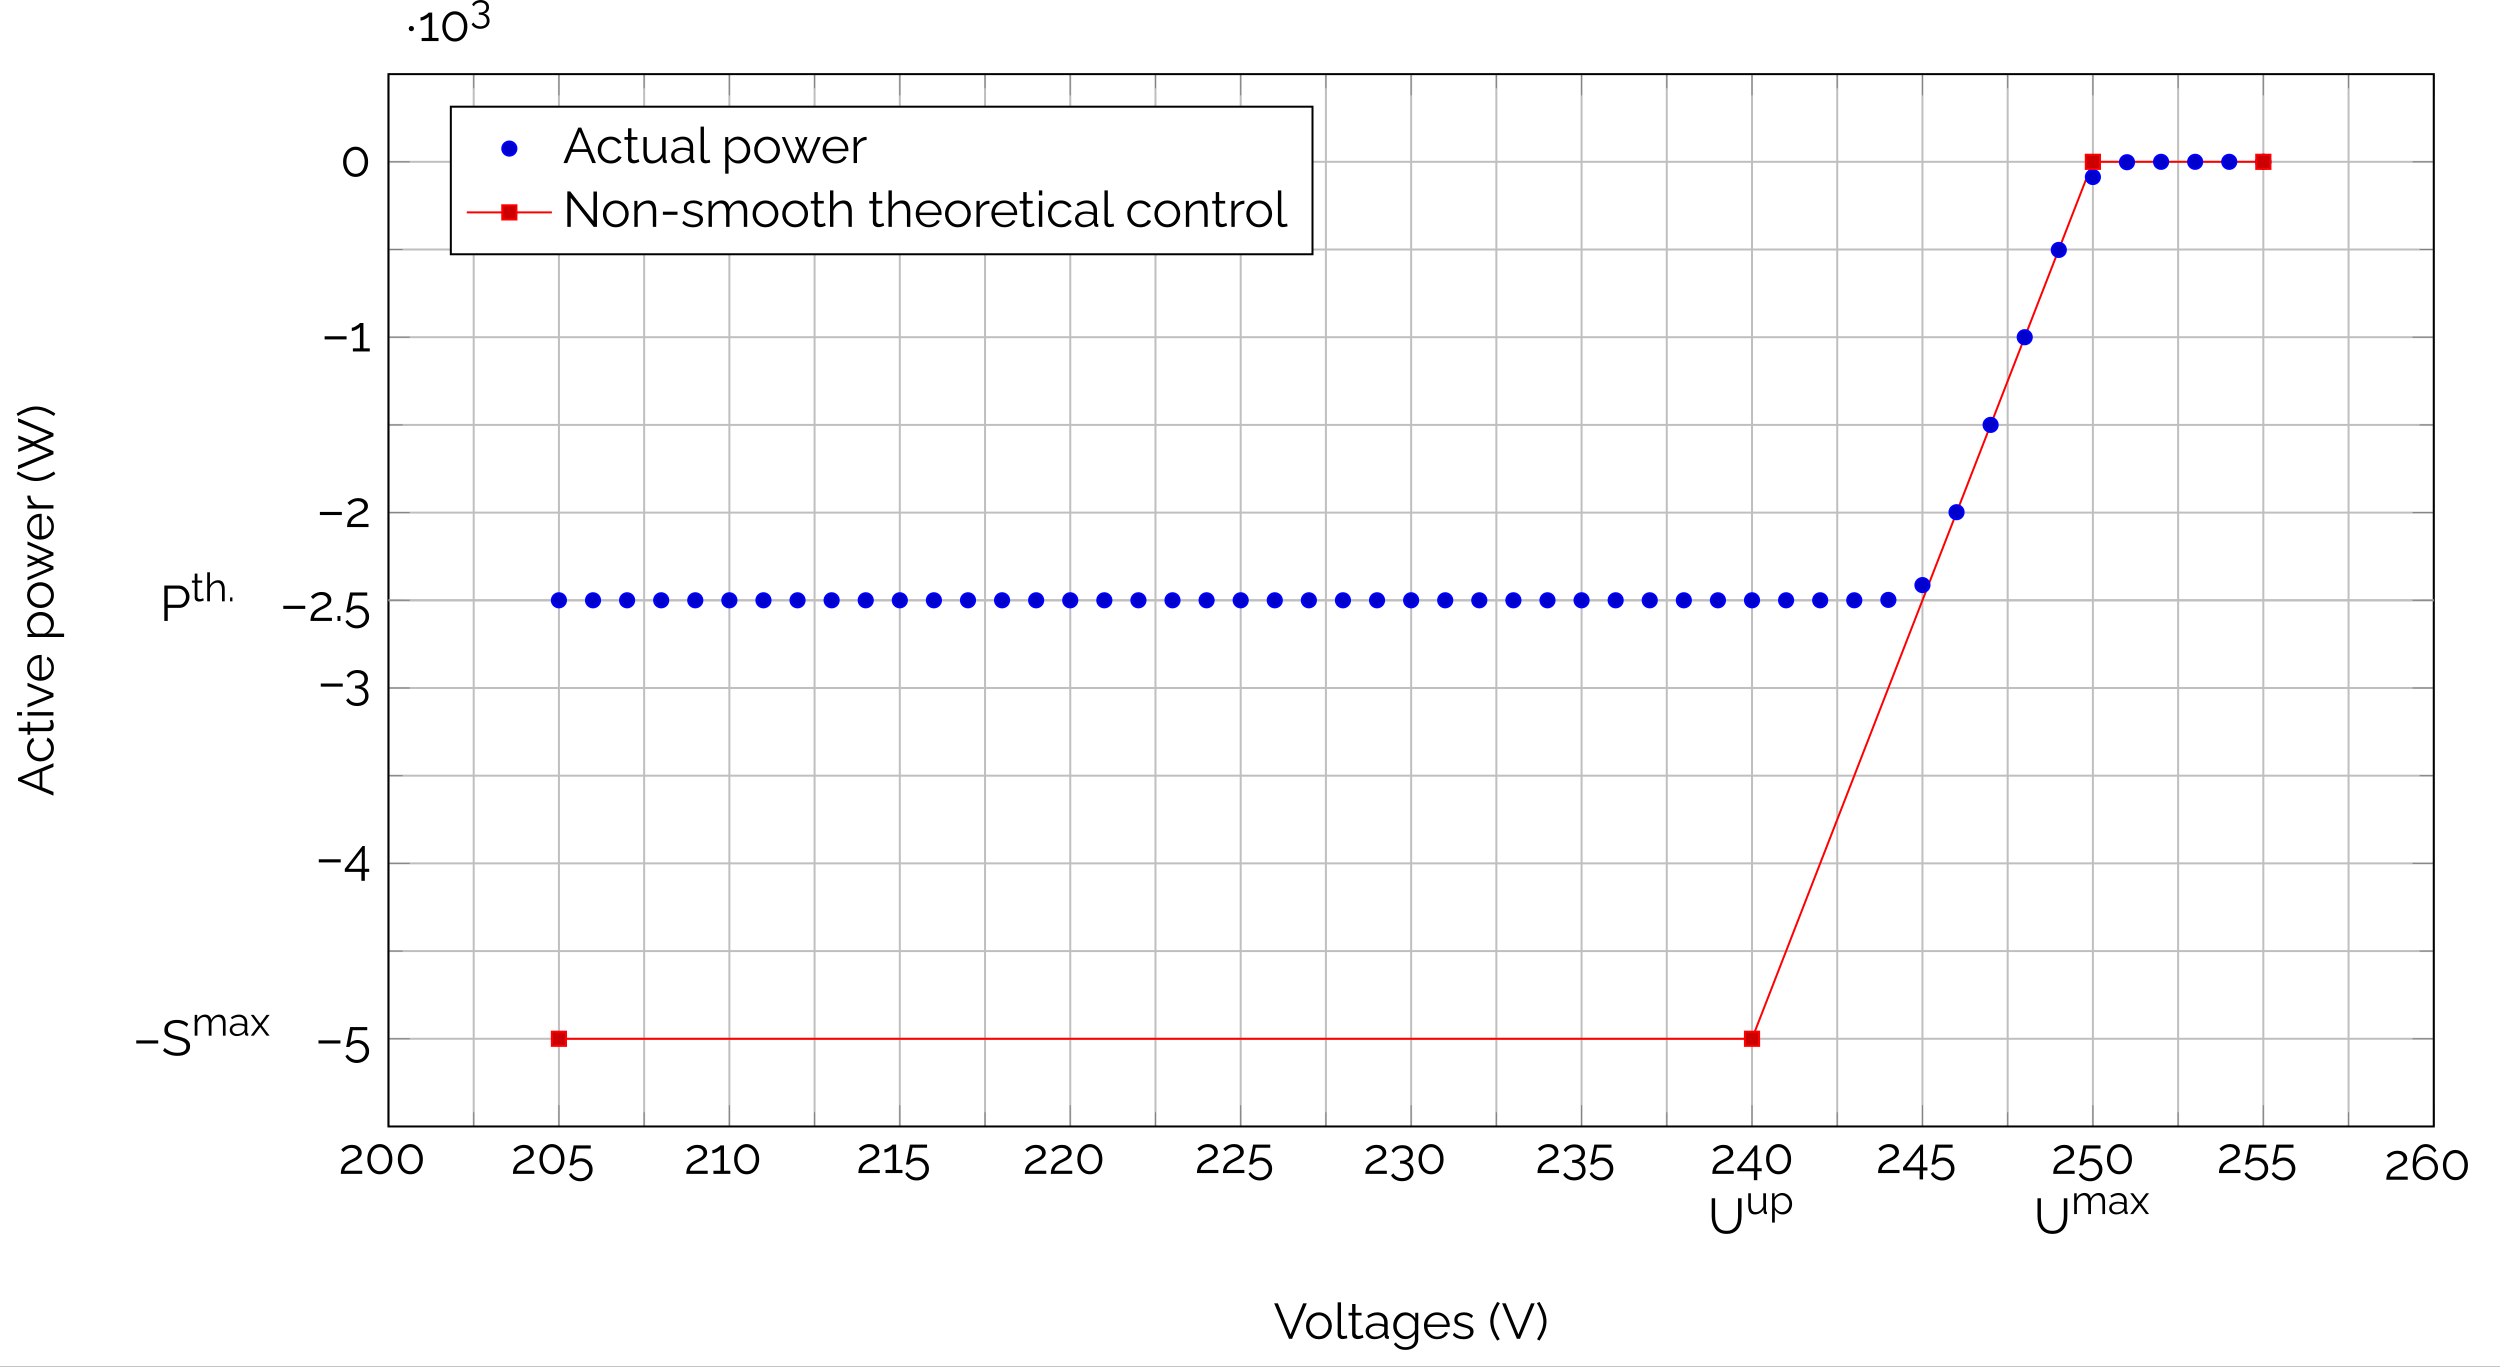 <?xml version="1.0" encoding="UTF-8"?>
<svg xmlns="http://www.w3.org/2000/svg" xmlns:xlink="http://www.w3.org/1999/xlink" width="499.575pt" height="273.068pt" viewBox="0 0 499.575 273.068" version="1.1">
<rect x="0" y="0" width="499.575" height="273.068" fill="#333333" stroke="none"/>
<defs>
<g>
<symbol overflow="visible" id="glyph0-0">
<path style="stroke:none;" d="M 5.562 -0.297 C 5.562 -0.098 5.453 0 5.234 0 L 0.766 0 C 0.66 0 0.586 -0.02 0.547 -0.062 C 0.516 -0.102 0.5 -0.164 0.5 -0.25 L 0.5 -6.844 C 0.5 -7 0.562 -7.078 0.688 -7.078 L 5.391 -7.078 C 5.504 -7.078 5.562 -7.008 5.562 -6.875 Z M 5.047 -0.734 L 5.047 -6.406 C 5.047 -6.52 4.992 -6.578 4.891 -6.578 L 1.172 -6.578 C 1.066 -6.578 1.016 -6.516 1.016 -6.391 L 1.016 -0.703 C 1.016 -0.641 1.031 -0.586 1.062 -0.547 C 1.094 -0.516 1.156 -0.5 1.25 -0.5 L 4.766 -0.5 C 4.953 -0.5 5.047 -0.578 5.047 -0.734 Z M 4.766 -0.281 L 0.703 -6.672 L 1.219 -6.938 L 5.359 -0.328 Z M 4.766 -0.281 "/>
</symbol>
<symbol overflow="visible" id="glyph0-1">
<path style="stroke:none;" d="M 0.438 0 C 0.438 -0.227 0.457 -0.457 0.5 -0.688 C 0.539 -0.914 0.613 -1.141 0.719 -1.359 C 0.832 -1.586 1 -1.805 1.219 -2.016 C 1.445 -2.223 1.738 -2.422 2.094 -2.609 C 2.281 -2.711 2.477 -2.812 2.688 -2.906 C 2.895 -3 3.086 -3.102 3.266 -3.219 C 3.453 -3.344 3.598 -3.477 3.703 -3.625 C 3.816 -3.77 3.875 -3.945 3.875 -4.156 C 3.875 -4.32 3.828 -4.484 3.734 -4.641 C 3.641 -4.805 3.492 -4.938 3.297 -5.031 C 3.098 -5.133 2.852 -5.188 2.562 -5.188 C 2.352 -5.188 2.16 -5.156 1.984 -5.094 C 1.805 -5.031 1.648 -4.953 1.516 -4.859 C 1.391 -4.773 1.281 -4.688 1.188 -4.594 C 1.094 -4.508 1.016 -4.438 0.953 -4.375 L 0.531 -4.844 C 0.562 -4.883 0.633 -4.957 0.75 -5.062 C 0.863 -5.164 1.008 -5.27 1.188 -5.375 C 1.375 -5.488 1.594 -5.586 1.844 -5.672 C 2.094 -5.754 2.367 -5.797 2.672 -5.797 C 3.078 -5.797 3.422 -5.723 3.703 -5.578 C 3.992 -5.43 4.219 -5.238 4.375 -5 C 4.531 -4.758 4.609 -4.504 4.609 -4.234 C 4.609 -3.953 4.547 -3.711 4.422 -3.516 C 4.305 -3.328 4.156 -3.16 3.969 -3.016 C 3.789 -2.867 3.602 -2.742 3.406 -2.641 C 3.219 -2.547 3.039 -2.457 2.875 -2.375 C 2.562 -2.227 2.301 -2.082 2.094 -1.938 C 1.883 -1.789 1.711 -1.645 1.578 -1.5 C 1.453 -1.352 1.352 -1.207 1.281 -1.062 C 1.219 -0.914 1.172 -0.77 1.141 -0.625 L 4.719 -0.625 L 4.719 0 Z M 0.438 0 "/>
</symbol>
<symbol overflow="visible" id="glyph0-2">
<path style="stroke:none;" d="M 5.547 -2.922 C 5.547 -2.336 5.438 -1.816 5.219 -1.359 C 5.008 -0.898 4.711 -0.539 4.328 -0.281 C 3.953 -0.031 3.523 0.094 3.047 0.094 C 2.566 0.094 2.141 -0.031 1.766 -0.281 C 1.391 -0.539 1.094 -0.898 0.875 -1.359 C 0.656 -1.816 0.547 -2.336 0.547 -2.922 C 0.547 -3.504 0.656 -4.02 0.875 -4.469 C 1.094 -4.926 1.391 -5.285 1.766 -5.547 C 2.141 -5.816 2.566 -5.953 3.047 -5.953 C 3.523 -5.953 3.953 -5.816 4.328 -5.547 C 4.711 -5.285 5.008 -4.926 5.219 -4.469 C 5.438 -4.02 5.547 -3.504 5.547 -2.922 Z M 4.859 -2.922 C 4.859 -3.391 4.781 -3.801 4.625 -4.156 C 4.477 -4.52 4.27 -4.801 4 -5 C 3.727 -5.207 3.41 -5.312 3.047 -5.312 C 2.691 -5.312 2.375 -5.207 2.094 -5 C 1.82 -4.801 1.609 -4.52 1.453 -4.156 C 1.297 -3.801 1.219 -3.391 1.219 -2.922 C 1.219 -2.453 1.297 -2.035 1.453 -1.672 C 1.609 -1.316 1.82 -1.035 2.094 -0.828 C 2.375 -0.629 2.691 -0.531 3.047 -0.531 C 3.41 -0.531 3.727 -0.629 4 -0.828 C 4.27 -1.035 4.477 -1.316 4.625 -1.672 C 4.781 -2.035 4.859 -2.453 4.859 -2.922 Z M 4.859 -2.922 "/>
</symbol>
<symbol overflow="visible" id="glyph0-3">
<path style="stroke:none;" d="M 2.609 1.484 C 2.109 1.484 1.656 1.359 1.25 1.109 C 0.844 0.859 0.539 0.531 0.344 0.125 L 0.797 -0.203 C 0.984 0.117 1.238 0.379 1.562 0.578 C 1.883 0.773 2.238 0.875 2.625 0.875 C 2.957 0.875 3.254 0.801 3.516 0.656 C 3.773 0.508 3.984 0.305 4.141 0.047 C 4.297 -0.211 4.375 -0.508 4.375 -0.844 C 4.375 -1.164 4.297 -1.453 4.141 -1.703 C 3.992 -1.953 3.789 -2.145 3.531 -2.281 C 3.281 -2.426 3 -2.5 2.688 -2.5 C 2.375 -2.5 2.078 -2.43 1.797 -2.297 C 1.523 -2.16 1.301 -1.961 1.125 -1.703 L 0.5 -1.703 L 1.281 -5.688 L 4.703 -5.688 L 4.703 -5.062 L 1.797 -5.062 L 1.312 -2.516 C 1.477 -2.703 1.688 -2.848 1.938 -2.953 C 2.195 -3.055 2.473 -3.109 2.766 -3.109 C 3.191 -3.109 3.578 -3.008 3.922 -2.812 C 4.273 -2.625 4.555 -2.359 4.766 -2.016 C 4.973 -1.68 5.078 -1.297 5.078 -0.859 C 5.078 -0.391 4.961 0.016 4.734 0.359 C 4.516 0.711 4.219 0.988 3.844 1.188 C 3.477 1.383 3.066 1.484 2.609 1.484 Z M 2.609 1.484 "/>
</symbol>
<symbol overflow="visible" id="glyph0-4">
<path style="stroke:none;" d="M 4.047 -0.625 L 4.047 0 L 0.672 0 L 0.672 -0.625 L 2.078 -0.625 L 2.078 -4.891 C 2.023 -4.805 1.938 -4.719 1.812 -4.625 C 1.688 -4.531 1.539 -4.441 1.375 -4.359 C 1.219 -4.285 1.055 -4.223 0.891 -4.172 C 0.734 -4.117 0.586 -4.094 0.453 -4.094 L 0.453 -4.75 C 0.609 -4.75 0.773 -4.789 0.953 -4.875 C 1.129 -4.957 1.301 -5.055 1.469 -5.172 C 1.633 -5.285 1.773 -5.391 1.891 -5.484 C 2.004 -5.586 2.066 -5.656 2.078 -5.688 L 2.781 -5.688 L 2.781 -0.625 Z M 4.047 -0.625 "/>
</symbol>
<symbol overflow="visible" id="glyph0-5">
<path style="stroke:none;" d="M 3.422 -2.359 C 3.723 -2.305 3.977 -2.195 4.188 -2.031 C 4.395 -1.863 4.555 -1.656 4.672 -1.406 C 4.797 -1.156 4.859 -0.867 4.859 -0.547 C 4.859 -0.148 4.758 0.195 4.562 0.5 C 4.375 0.812 4.109 1.051 3.766 1.219 C 3.422 1.383 3.02 1.469 2.562 1.469 C 2.051 1.469 1.609 1.363 1.234 1.156 C 0.859 0.957 0.57 0.676 0.375 0.312 L 0.844 -0.109 C 0.988 0.172 1.203 0.398 1.484 0.578 C 1.773 0.754 2.133 0.844 2.562 0.844 C 3.051 0.844 3.441 0.723 3.734 0.484 C 4.023 0.242 4.172 -0.102 4.172 -0.562 C 4.172 -1.008 4.02 -1.367 3.719 -1.641 C 3.414 -1.91 2.984 -2.047 2.422 -2.047 L 2.172 -2.047 L 2.172 -2.625 L 2.438 -2.625 C 2.945 -2.625 3.336 -2.742 3.609 -2.984 C 3.891 -3.223 4.031 -3.523 4.031 -3.891 C 4.031 -4.172 3.969 -4.398 3.844 -4.578 C 3.719 -4.754 3.547 -4.891 3.328 -4.984 C 3.109 -5.078 2.859 -5.125 2.578 -5.125 C 2.203 -5.125 1.867 -5.035 1.578 -4.859 C 1.285 -4.691 1.066 -4.461 0.922 -4.172 L 0.484 -4.578 C 0.598 -4.816 0.758 -5.02 0.969 -5.188 C 1.188 -5.363 1.438 -5.5 1.719 -5.594 C 2.008 -5.688 2.316 -5.734 2.641 -5.734 C 3.055 -5.734 3.422 -5.66 3.734 -5.516 C 4.047 -5.367 4.289 -5.16 4.469 -4.891 C 4.645 -4.629 4.734 -4.316 4.734 -3.953 C 4.734 -3.691 4.68 -3.445 4.578 -3.219 C 4.473 -2.988 4.32 -2.797 4.125 -2.641 C 3.926 -2.492 3.691 -2.398 3.422 -2.359 Z M 3.422 -2.359 "/>
</symbol>
<symbol overflow="visible" id="glyph0-6">
<path style="stroke:none;" d="M 3.547 1.266 L 3.547 -0.516 L 0.234 -0.516 L 0.234 -1.109 L 3.766 -5.688 L 4.234 -5.688 L 4.234 -1.125 L 5.109 -1.125 L 5.109 -0.516 L 4.234 -0.516 L 4.234 1.266 Z M 0.953 -1.125 L 3.625 -1.125 L 3.625 -4.625 Z M 0.953 -1.125 "/>
</symbol>
<symbol overflow="visible" id="glyph0-7">
<path style="stroke:none;" d="M 3.766 0.047 C 3.211 0.047 2.742 -0.051 2.359 -0.25 C 1.973 -0.445 1.664 -0.711 1.438 -1.047 C 1.207 -1.391 1.039 -1.77 0.938 -2.188 C 0.832 -2.613 0.781 -3.055 0.781 -3.516 L 0.781 -7.078 L 1.469 -7.078 L 1.469 -3.516 C 1.469 -3.141 1.504 -2.773 1.578 -2.422 C 1.66 -2.078 1.785 -1.766 1.953 -1.484 C 2.129 -1.203 2.363 -0.977 2.656 -0.812 C 2.945 -0.656 3.316 -0.578 3.766 -0.578 C 4.211 -0.578 4.582 -0.66 4.875 -0.828 C 5.176 -1.004 5.41 -1.227 5.578 -1.5 C 5.742 -1.781 5.863 -2.094 5.938 -2.438 C 6.008 -2.789 6.047 -3.148 6.047 -3.516 L 6.047 -7.078 L 6.75 -7.078 L 6.75 -3.516 C 6.75 -3.035 6.695 -2.578 6.594 -2.141 C 6.488 -1.711 6.316 -1.336 6.078 -1.016 C 5.836 -0.691 5.523 -0.43 5.141 -0.234 C 4.766 -0.047 4.305 0.047 3.766 0.047 Z M 3.766 0.047 "/>
</symbol>
<symbol overflow="visible" id="glyph0-8">
<path style="stroke:none;" d="M 5.578 -2.328 C 5.578 -2.773 5.469 -3.18 5.25 -3.547 C 5.031 -3.91 4.734 -4.195 4.359 -4.406 C 3.992 -4.613 3.586 -4.719 3.141 -4.719 C 2.836 -4.719 2.555 -4.664 2.297 -4.562 C 2.035 -4.457 1.805 -4.305 1.609 -4.109 C 1.422 -3.922 1.273 -3.695 1.172 -3.438 C 1.172 -4.094 1.254 -4.648 1.422 -5.109 C 1.586 -5.566 1.816 -5.914 2.109 -6.156 C 2.398 -6.406 2.738 -6.531 3.125 -6.531 C 3.5 -6.531 3.836 -6.426 4.141 -6.219 C 4.441 -6.02 4.664 -5.75 4.812 -5.406 L 5.25 -5.812 C 5.051 -6.219 4.766 -6.535 4.391 -6.766 C 4.023 -7.004 3.602 -7.125 3.125 -7.125 C 2.613 -7.125 2.16 -6.969 1.766 -6.656 C 1.367 -6.344 1.062 -5.875 0.844 -5.25 C 0.625 -4.625 0.516 -3.828 0.516 -2.859 C 0.516 -2.242 0.625 -1.711 0.844 -1.266 C 1.062 -0.828 1.363 -0.488 1.75 -0.25 C 2.133 -0.02 2.57 0.094 3.062 0.094 C 3.531 0.094 3.953 -0.016 4.328 -0.234 C 4.711 -0.453 5.016 -0.742 5.234 -1.109 C 5.461 -1.484 5.578 -1.891 5.578 -2.328 Z M 3.078 -0.5 C 2.742 -0.5 2.438 -0.582 2.156 -0.75 C 1.875 -0.914 1.645 -1.133 1.469 -1.406 C 1.301 -1.688 1.219 -1.992 1.219 -2.328 C 1.219 -2.672 1.301 -2.977 1.469 -3.25 C 1.633 -3.531 1.859 -3.754 2.141 -3.922 C 2.43 -4.086 2.742 -4.172 3.078 -4.172 C 3.41 -4.172 3.719 -4.086 4 -3.922 C 4.281 -3.754 4.504 -3.531 4.672 -3.25 C 4.836 -2.969 4.922 -2.66 4.922 -2.328 C 4.922 -1.992 4.836 -1.688 4.672 -1.406 C 4.504 -1.133 4.281 -0.914 4 -0.75 C 3.719 -0.582 3.41 -0.5 3.078 -0.5 Z M 3.078 -0.5 "/>
</symbol>
<symbol overflow="visible" id="glyph0-9">
<path style="stroke:none;" d="M 0.641 -2.406 L 0.641 -3.031 L 5.031 -3.031 L 5.031 -2.406 Z M 0.641 -2.406 "/>
</symbol>
<symbol overflow="visible" id="glyph0-10">
<path style="stroke:none;" d="M 5.031 -5.75 C 4.926 -5.863 4.805 -5.961 4.672 -6.047 C 4.535 -6.141 4.383 -6.219 4.219 -6.281 C 4.062 -6.352 3.883 -6.41 3.688 -6.453 C 3.5 -6.492 3.301 -6.516 3.094 -6.516 C 2.469 -6.516 2.008 -6.395 1.719 -6.156 C 1.438 -5.914 1.297 -5.594 1.297 -5.188 C 1.297 -4.914 1.363 -4.695 1.5 -4.531 C 1.633 -4.375 1.848 -4.242 2.141 -4.141 C 2.43 -4.047 2.805 -3.945 3.266 -3.844 C 3.766 -3.727 4.195 -3.598 4.562 -3.453 C 4.926 -3.305 5.207 -3.109 5.406 -2.859 C 5.613 -2.617 5.719 -2.285 5.719 -1.859 C 5.719 -1.523 5.648 -1.238 5.516 -1 C 5.391 -0.758 5.211 -0.562 4.984 -0.406 C 4.766 -0.25 4.5 -0.129 4.188 -0.047 C 3.875 0.023 3.531 0.062 3.156 0.062 C 2.789 0.062 2.441 0.023 2.109 -0.047 C 1.773 -0.129 1.457 -0.242 1.156 -0.391 C 0.852 -0.547 0.57 -0.738 0.312 -0.969 L 0.672 -1.531 C 0.797 -1.395 0.945 -1.27 1.125 -1.156 C 1.301 -1.039 1.492 -0.938 1.703 -0.844 C 1.922 -0.75 2.156 -0.676 2.406 -0.625 C 2.656 -0.582 2.914 -0.562 3.188 -0.562 C 3.75 -0.562 4.188 -0.66 4.5 -0.859 C 4.812 -1.066 4.969 -1.375 4.969 -1.781 C 4.969 -2.07 4.891 -2.305 4.734 -2.484 C 4.578 -2.66 4.336 -2.805 4.016 -2.922 C 3.691 -3.035 3.301 -3.145 2.844 -3.25 C 2.352 -3.363 1.938 -3.488 1.594 -3.625 C 1.258 -3.77 1.004 -3.957 0.828 -4.188 C 0.66 -4.414 0.578 -4.719 0.578 -5.094 C 0.578 -5.531 0.68 -5.898 0.891 -6.203 C 1.109 -6.504 1.406 -6.734 1.781 -6.891 C 2.164 -7.047 2.602 -7.125 3.094 -7.125 C 3.406 -7.125 3.695 -7.094 3.969 -7.031 C 4.238 -6.969 4.488 -6.875 4.719 -6.75 C 4.945 -6.633 5.16 -6.488 5.359 -6.312 Z M 5.031 -5.75 "/>
</symbol>
<symbol overflow="visible" id="glyph0-11">
<path style="stroke:none;" d="M 0.891 0 L 0.891 -7.078 L 3.812 -7.078 C 4.125 -7.078 4.406 -7.016 4.656 -6.891 C 4.914 -6.766 5.141 -6.594 5.328 -6.375 C 5.516 -6.156 5.66 -5.914 5.766 -5.656 C 5.867 -5.395 5.922 -5.129 5.922 -4.859 C 5.922 -4.473 5.832 -4.109 5.656 -3.766 C 5.488 -3.422 5.254 -3.141 4.953 -2.922 C 4.648 -2.711 4.289 -2.609 3.875 -2.609 L 1.578 -2.609 L 1.578 0 Z M 1.578 -3.234 L 3.844 -3.234 C 4.125 -3.234 4.367 -3.305 4.578 -3.453 C 4.785 -3.609 4.941 -3.805 5.047 -4.047 C 5.16 -4.297 5.219 -4.566 5.219 -4.859 C 5.219 -5.148 5.148 -5.414 5.016 -5.656 C 4.891 -5.906 4.719 -6.098 4.5 -6.234 C 4.281 -6.379 4.039 -6.453 3.781 -6.453 L 1.578 -6.453 Z M 1.578 -3.234 "/>
</symbol>
<symbol overflow="visible" id="glyph0-12">
<path style="stroke:none;" d="M 0.641 0 L 0.641 -0.984 L 1.234 -0.984 L 1.234 0 Z M 0.641 0 "/>
</symbol>
<symbol overflow="visible" id="glyph1-0">
<path style="stroke:none;" d="M 4.453 -0.234 C 4.453 -0.078 4.363 0 4.188 0 L 0.609 0 C 0.523 0 0.469 -0.016 0.438 -0.047 C 0.406 -0.078 0.391 -0.129 0.391 -0.203 L 0.391 -5.469 C 0.391 -5.594 0.441 -5.656 0.547 -5.656 L 4.297 -5.656 C 4.398 -5.656 4.453 -5.598 4.453 -5.484 Z M 4.031 -0.594 L 4.031 -5.109 C 4.031 -5.211 3.988 -5.266 3.906 -5.266 L 0.938 -5.266 C 0.852 -5.266 0.812 -5.211 0.812 -5.109 L 0.812 -0.562 C 0.812 -0.508 0.82 -0.469 0.844 -0.438 C 0.875 -0.406 0.926 -0.391 1 -0.391 L 3.812 -0.391 C 3.957 -0.391 4.031 -0.457 4.031 -0.594 Z M 3.812 -0.219 L 0.562 -5.328 L 0.984 -5.547 L 4.281 -0.266 Z M 3.812 -0.219 "/>
</symbol>
<symbol overflow="visible" id="glyph1-1">
<path style="stroke:none;" d="M 0.562 -1.719 L 0.562 -4.156 L 1.094 -4.156 L 1.094 -1.812 C 1.094 -1.332 1.172 -0.973 1.328 -0.734 C 1.492 -0.504 1.738 -0.391 2.062 -0.391 C 2.27 -0.391 2.473 -0.438 2.672 -0.531 C 2.879 -0.625 3.055 -0.754 3.203 -0.922 C 3.359 -1.098 3.477 -1.301 3.562 -1.531 L 3.562 -4.156 L 4.109 -4.156 L 4.109 -0.656 C 4.109 -0.582 4.125 -0.523 4.156 -0.484 C 4.188 -0.453 4.234 -0.438 4.297 -0.438 L 4.297 0 C 4.234 0.008 4.18 0.016 4.141 0.016 C 4.109 0.016 4.078 0.016 4.047 0.016 C 3.93 0.004 3.836 -0.035 3.766 -0.109 C 3.691 -0.18 3.648 -0.27 3.641 -0.375 L 3.625 -0.938 C 3.445 -0.625 3.203 -0.375 2.891 -0.188 C 2.578 -0.008 2.238 0.078 1.875 0.078 C 1.445 0.078 1.117 -0.07 0.891 -0.375 C 0.672 -0.676 0.562 -1.125 0.562 -1.719 Z M 0.562 -1.719 "/>
</symbol>
<symbol overflow="visible" id="glyph1-2">
<path style="stroke:none;" d="M 2.719 0.078 C 2.375 0.078 2.062 -0.008 1.781 -0.188 C 1.508 -0.375 1.297 -0.598 1.141 -0.859 L 1.141 1.703 L 0.594 1.703 L 0.594 -4.156 L 1.078 -4.156 L 1.078 -3.344 C 1.242 -3.602 1.461 -3.812 1.734 -3.969 C 2.016 -4.133 2.312 -4.219 2.625 -4.219 C 2.914 -4.219 3.18 -4.156 3.422 -4.031 C 3.66 -3.914 3.863 -3.758 4.031 -3.562 C 4.207 -3.363 4.344 -3.133 4.438 -2.875 C 4.539 -2.613 4.594 -2.348 4.594 -2.078 C 4.594 -1.68 4.516 -1.32 4.359 -1 C 4.203 -0.676 3.984 -0.414 3.703 -0.219 C 3.422 -0.02 3.094 0.078 2.719 0.078 Z M 2.562 -0.391 C 2.789 -0.391 2.992 -0.438 3.172 -0.531 C 3.359 -0.625 3.516 -0.75 3.641 -0.906 C 3.773 -1.07 3.875 -1.254 3.938 -1.453 C 4.008 -1.648 4.047 -1.859 4.047 -2.078 C 4.047 -2.297 4.004 -2.504 3.922 -2.703 C 3.848 -2.91 3.738 -3.086 3.594 -3.234 C 3.457 -3.391 3.297 -3.516 3.109 -3.609 C 2.922 -3.703 2.719 -3.75 2.5 -3.75 C 2.363 -3.75 2.219 -3.719 2.062 -3.656 C 1.914 -3.602 1.773 -3.531 1.641 -3.438 C 1.504 -3.344 1.391 -3.234 1.297 -3.109 C 1.211 -2.984 1.16 -2.852 1.141 -2.719 L 1.141 -1.438 C 1.223 -1.238 1.336 -1.062 1.484 -0.906 C 1.629 -0.75 1.797 -0.625 1.984 -0.531 C 2.172 -0.438 2.363 -0.391 2.562 -0.391 Z M 2.562 -0.391 "/>
</symbol>
<symbol overflow="visible" id="glyph2-0">
<path style="stroke:none;" d="M 4.453 -0.234 C 4.453 -0.078 4.363 0 4.188 0 L 0.609 0 C 0.523 0 0.469 -0.016 0.438 -0.047 C 0.406 -0.078 0.391 -0.129 0.391 -0.203 L 0.391 -5.469 C 0.391 -5.594 0.441 -5.656 0.547 -5.656 L 4.297 -5.656 C 4.398 -5.656 4.453 -5.598 4.453 -5.484 Z M 4.031 -0.594 L 4.031 -5.109 C 4.031 -5.211 3.988 -5.266 3.906 -5.266 L 0.938 -5.266 C 0.852 -5.266 0.812 -5.211 0.812 -5.109 L 0.812 -0.562 C 0.812 -0.508 0.82 -0.469 0.844 -0.438 C 0.875 -0.406 0.926 -0.391 1 -0.391 L 3.812 -0.391 C 3.957 -0.391 4.031 -0.457 4.031 -0.594 Z M 3.812 -0.219 L 0.562 -5.328 L 0.984 -5.547 L 4.281 -0.266 Z M 3.812 -0.219 "/>
</symbol>
<symbol overflow="visible" id="glyph2-1">
<path style="stroke:none;" d="M 6.766 0 L 6.234 0 L 6.234 -2.312 C 6.234 -2.801 6.156 -3.16 6 -3.391 C 5.844 -3.617 5.613 -3.734 5.312 -3.734 C 5 -3.734 4.719 -3.617 4.469 -3.391 C 4.227 -3.172 4.055 -2.883 3.953 -2.531 L 3.953 0 L 3.406 0 L 3.406 -2.312 C 3.406 -2.801 3.332 -3.16 3.188 -3.391 C 3.039 -3.617 2.812 -3.734 2.5 -3.734 C 2.195 -3.734 1.922 -3.625 1.672 -3.406 C 1.422 -3.188 1.242 -2.898 1.141 -2.547 L 1.141 0 L 0.594 0 L 0.594 -4.156 L 1.094 -4.156 L 1.094 -3.219 C 1.27 -3.539 1.492 -3.785 1.766 -3.953 C 2.035 -4.129 2.336 -4.219 2.672 -4.219 C 3.023 -4.219 3.305 -4.117 3.516 -3.922 C 3.723 -3.734 3.852 -3.477 3.906 -3.156 C 4.094 -3.508 4.32 -3.773 4.594 -3.953 C 4.863 -4.129 5.164 -4.219 5.5 -4.219 C 5.738 -4.219 5.938 -4.176 6.094 -4.094 C 6.258 -4.008 6.391 -3.891 6.484 -3.734 C 6.586 -3.578 6.66 -3.391 6.703 -3.172 C 6.742 -2.953 6.766 -2.707 6.766 -2.438 Z M 6.766 0 "/>
</symbol>
<symbol overflow="visible" id="glyph2-2">
<path style="stroke:none;" d="M 0.266 -1.188 C 0.266 -1.445 0.336 -1.672 0.484 -1.859 C 0.629 -2.055 0.832 -2.207 1.094 -2.312 C 1.363 -2.414 1.672 -2.469 2.016 -2.469 C 2.211 -2.469 2.422 -2.445 2.641 -2.406 C 2.859 -2.375 3.055 -2.328 3.234 -2.266 L 3.234 -2.625 C 3.234 -2.969 3.129 -3.242 2.922 -3.453 C 2.711 -3.66 2.426 -3.766 2.062 -3.766 C 1.832 -3.766 1.609 -3.723 1.391 -3.641 C 1.18 -3.555 0.957 -3.438 0.719 -3.281 L 0.516 -3.672 C 0.785 -3.848 1.051 -3.984 1.312 -4.078 C 1.57 -4.172 1.836 -4.219 2.109 -4.219 C 2.617 -4.219 3.02 -4.07 3.312 -3.781 C 3.613 -3.488 3.766 -3.086 3.766 -2.578 L 3.766 -0.656 C 3.766 -0.582 3.781 -0.523 3.812 -0.484 C 3.844 -0.453 3.895 -0.438 3.969 -0.438 L 3.969 0 C 3.906 0.008 3.852 0.016 3.812 0.016 C 3.77 0.023 3.738 0.023 3.719 0.016 C 3.582 0.016 3.477 -0.023 3.406 -0.109 C 3.344 -0.191 3.312 -0.273 3.312 -0.359 L 3.297 -0.672 C 3.109 -0.43 2.863 -0.242 2.562 -0.109 C 2.27 0.016 1.973 0.078 1.672 0.078 C 1.398 0.078 1.156 0.02 0.938 -0.094 C 0.727 -0.207 0.562 -0.359 0.438 -0.547 C 0.32 -0.742 0.266 -0.957 0.266 -1.188 Z M 3.047 -0.875 C 3.098 -0.945 3.141 -1.016 3.172 -1.078 C 3.211 -1.148 3.234 -1.219 3.234 -1.281 L 3.234 -1.875 C 3.047 -1.945 2.852 -2 2.656 -2.031 C 2.469 -2.07 2.273 -2.094 2.078 -2.094 C 1.691 -2.094 1.379 -2.016 1.141 -1.859 C 0.898 -1.711 0.781 -1.504 0.781 -1.234 C 0.781 -1.078 0.816 -0.93 0.891 -0.797 C 0.973 -0.66 1.094 -0.547 1.25 -0.453 C 1.406 -0.367 1.586 -0.328 1.797 -0.328 C 2.055 -0.328 2.297 -0.379 2.516 -0.484 C 2.742 -0.586 2.922 -0.719 3.047 -0.875 Z M 3.047 -0.875 "/>
</symbol>
<symbol overflow="visible" id="glyph2-3">
<path style="stroke:none;" d="M 0.719 -4.156 L 1.938 -2.531 L 2.016 -2.406 L 2.078 -2.531 L 3.281 -4.156 L 3.891 -4.156 L 2.312 -2.062 L 3.891 0 L 3.281 0 L 2.078 -1.625 L 2.016 -1.734 L 1.938 -1.625 L 0.734 0 L 0.125 0 L 1.688 -2.062 L 0.125 -4.156 Z M 0.719 -4.156 "/>
</symbol>
<symbol overflow="visible" id="glyph2-4">
<path style="stroke:none;" d="M 2.734 -1.875 C 2.973 -1.844 3.176 -1.758 3.344 -1.625 C 3.52 -1.488 3.656 -1.32 3.75 -1.125 C 3.844 -0.926 3.891 -0.695 3.891 -0.438 C 3.891 -0.113 3.812 0.164 3.656 0.406 C 3.5 0.645 3.281 0.832 3 0.969 C 2.727 1.102 2.41 1.172 2.047 1.172 C 1.641 1.172 1.285 1.086 0.984 0.922 C 0.68 0.766 0.453 0.539 0.297 0.25 L 0.672 -0.094 C 0.797 0.133 0.969 0.316 1.188 0.453 C 1.414 0.598 1.703 0.672 2.047 0.672 C 2.441 0.672 2.754 0.57 2.984 0.375 C 3.211 0.188 3.328 -0.086 3.328 -0.453 C 3.328 -0.805 3.207 -1.094 2.969 -1.312 C 2.727 -1.531 2.383 -1.641 1.938 -1.641 L 1.734 -1.641 L 1.734 -2.094 L 1.953 -2.094 C 2.359 -2.094 2.672 -2.188 2.891 -2.375 C 3.109 -2.57 3.219 -2.816 3.219 -3.109 C 3.219 -3.328 3.164 -3.508 3.062 -3.656 C 2.969 -3.801 2.832 -3.91 2.656 -3.984 C 2.488 -4.055 2.289 -4.094 2.062 -4.094 C 1.758 -4.094 1.492 -4.023 1.266 -3.891 C 1.035 -3.754 0.859 -3.566 0.734 -3.328 L 0.391 -3.672 C 0.484 -3.848 0.613 -4.004 0.781 -4.141 C 0.945 -4.285 1.145 -4.395 1.375 -4.469 C 1.602 -4.551 1.848 -4.594 2.109 -4.594 C 2.441 -4.594 2.734 -4.531 2.984 -4.406 C 3.234 -4.289 3.426 -4.125 3.562 -3.906 C 3.707 -3.695 3.781 -3.445 3.781 -3.156 C 3.781 -2.945 3.738 -2.75 3.656 -2.562 C 3.57 -2.383 3.453 -2.234 3.297 -2.109 C 3.141 -1.992 2.953 -1.914 2.734 -1.875 Z M 2.734 -1.875 "/>
</symbol>
<symbol overflow="visible" id="glyph2-5">
<path style="stroke:none;" d="M 2.594 -0.203 C 2.551 -0.18 2.484 -0.148 2.391 -0.109 C 2.297 -0.066 2.188 -0.031 2.062 0 C 1.938 0.031 1.801 0.047 1.656 0.047 C 1.5 0.047 1.352 0.02 1.219 -0.031 C 1.082 -0.094 0.973 -0.18 0.891 -0.297 C 0.805 -0.422 0.766 -0.57 0.766 -0.75 L 0.766 -3.719 L 0.203 -3.719 L 0.203 -4.156 L 0.766 -4.156 L 0.766 -5.547 L 1.312 -5.547 L 1.312 -4.156 L 2.266 -4.156 L 2.266 -3.719 L 1.312 -3.719 L 1.312 -0.906 C 1.32 -0.75 1.375 -0.633 1.469 -0.562 C 1.57 -0.488 1.688 -0.453 1.812 -0.453 C 1.969 -0.453 2.102 -0.477 2.219 -0.531 C 2.344 -0.582 2.422 -0.617 2.453 -0.641 Z M 2.594 -0.203 "/>
</symbol>
<symbol overflow="visible" id="glyph2-6">
<path style="stroke:none;" d="M 4.094 0 L 3.547 0 L 3.547 -2.312 C 3.547 -2.781 3.461 -3.133 3.297 -3.375 C 3.129 -3.613 2.895 -3.734 2.594 -3.734 C 2.383 -3.734 2.18 -3.68 1.984 -3.578 C 1.785 -3.473 1.609 -3.332 1.453 -3.156 C 1.305 -2.977 1.203 -2.773 1.141 -2.547 L 1.141 0 L 0.594 0 L 0.594 -5.812 L 1.141 -5.812 L 1.141 -3.219 C 1.305 -3.52 1.535 -3.758 1.828 -3.938 C 2.117 -4.125 2.43 -4.219 2.766 -4.219 C 3.004 -4.219 3.207 -4.176 3.375 -4.094 C 3.551 -4.008 3.688 -3.883 3.781 -3.719 C 3.883 -3.562 3.961 -3.375 4.016 -3.156 C 4.066 -2.945 4.094 -2.707 4.094 -2.438 Z M 4.094 0 "/>
</symbol>
<symbol overflow="visible" id="glyph2-7">
<path style="stroke:none;" d="M 0.516 0 L 0.516 -0.781 L 0.984 -0.781 L 0.984 0 Z M 0.516 0 "/>
</symbol>
<symbol overflow="visible" id="glyph3-0">
<path style="stroke:none;" d=""/>
</symbol>
<symbol overflow="visible" id="glyph3-1">
<path style="stroke:none;" d="M 1.906 -2.5 C 1.906 -2.781 1.672 -3.016 1.391 -3.016 C 1.094 -3.016 0.859 -2.781 0.859 -2.5 C 0.859 -2.203 1.094 -1.969 1.391 -1.969 C 1.672 -1.969 1.906 -2.203 1.906 -2.5 Z M 1.906 -2.5 "/>
</symbol>
<symbol overflow="visible" id="glyph4-0">
<path style="stroke:none;" d="M 5.562 -0.297 C 5.562 -0.098 5.453 0 5.234 0 L 0.766 0 C 0.66 0 0.586 -0.02 0.547 -0.062 C 0.516 -0.102 0.5 -0.164 0.5 -0.25 L 0.5 -6.844 C 0.5 -7 0.562 -7.078 0.688 -7.078 L 5.391 -7.078 C 5.504 -7.078 5.562 -7.008 5.562 -6.875 Z M 5.047 -0.734 L 5.047 -6.406 C 5.047 -6.52 4.992 -6.578 4.891 -6.578 L 1.172 -6.578 C 1.066 -6.578 1.016 -6.516 1.016 -6.391 L 1.016 -0.703 C 1.016 -0.641 1.031 -0.586 1.062 -0.547 C 1.094 -0.516 1.156 -0.5 1.25 -0.5 L 4.766 -0.5 C 4.953 -0.5 5.047 -0.578 5.047 -0.734 Z M 4.766 -0.281 L 0.703 -6.672 L 1.219 -6.938 L 5.359 -0.328 Z M 4.766 -0.281 "/>
</symbol>
<symbol overflow="visible" id="glyph4-1">
<path style="stroke:none;" d="M 0.859 -7.078 L 3.391 -0.875 L 5.906 -7.078 L 6.641 -7.078 L 3.703 0 L 3.078 0 L 0.125 -7.078 Z M 0.859 -7.078 "/>
</symbol>
<symbol overflow="visible" id="glyph4-2">
<path style="stroke:none;" d="M 2.953 0.094 C 2.586 0.094 2.242 0.023 1.922 -0.109 C 1.609 -0.254 1.336 -0.453 1.109 -0.703 C 0.879 -0.953 0.703 -1.238 0.578 -1.562 C 0.453 -1.883 0.391 -2.223 0.391 -2.578 C 0.391 -2.953 0.453 -3.301 0.578 -3.625 C 0.703 -3.945 0.879 -4.234 1.109 -4.484 C 1.348 -4.734 1.625 -4.926 1.938 -5.062 C 2.25 -5.207 2.594 -5.281 2.969 -5.281 C 3.344 -5.281 3.688 -5.207 4 -5.062 C 4.312 -4.926 4.582 -4.734 4.812 -4.484 C 5.039 -4.234 5.219 -3.945 5.344 -3.625 C 5.477 -3.301 5.547 -2.953 5.547 -2.578 C 5.547 -2.223 5.477 -1.883 5.344 -1.562 C 5.219 -1.238 5.039 -0.953 4.812 -0.703 C 4.582 -0.453 4.312 -0.254 4 -0.109 C 3.688 0.023 3.336 0.094 2.953 0.094 Z M 1.078 -2.578 C 1.078 -2.191 1.16 -1.836 1.328 -1.516 C 1.492 -1.203 1.719 -0.953 2 -0.766 C 2.289 -0.586 2.609 -0.5 2.953 -0.5 C 3.305 -0.5 3.625 -0.594 3.906 -0.781 C 4.195 -0.969 4.426 -1.223 4.594 -1.547 C 4.77 -1.867 4.859 -2.219 4.859 -2.594 C 4.859 -2.977 4.77 -3.328 4.594 -3.641 C 4.426 -3.961 4.195 -4.219 3.906 -4.406 C 3.625 -4.594 3.305 -4.688 2.953 -4.688 C 2.609 -4.688 2.297 -4.586 2.016 -4.391 C 1.734 -4.203 1.504 -3.945 1.328 -3.625 C 1.16 -3.312 1.078 -2.961 1.078 -2.578 Z M 1.078 -2.578 "/>
</symbol>
<symbol overflow="visible" id="glyph4-3">
<path style="stroke:none;" d="M 0.781 -7.281 L 1.453 -7.281 L 1.453 -1.172 C 1.453 -0.91 1.5 -0.738 1.594 -0.656 C 1.688 -0.582 1.801 -0.547 1.938 -0.547 C 2.051 -0.547 2.164 -0.555 2.281 -0.578 C 2.406 -0.609 2.516 -0.641 2.609 -0.672 L 2.719 -0.125 C 2.594 -0.07 2.438 -0.031 2.25 0 C 2.07 0.039 1.914 0.062 1.781 0.062 C 1.477 0.062 1.234 -0.023 1.047 -0.203 C 0.867 -0.391 0.781 -0.641 0.781 -0.953 Z M 0.781 -7.281 "/>
</symbol>
<symbol overflow="visible" id="glyph4-4">
<path style="stroke:none;" d="M 3.234 -0.25 C 3.18 -0.227 3.098 -0.191 2.984 -0.141 C 2.879 -0.086 2.742 -0.039 2.578 0 C 2.422 0.039 2.25 0.062 2.062 0.062 C 1.875 0.062 1.691 0.023 1.516 -0.047 C 1.348 -0.117 1.211 -0.227 1.109 -0.375 C 1.016 -0.531 0.969 -0.719 0.969 -0.938 L 0.969 -4.656 L 0.25 -4.656 L 0.25 -5.188 L 0.969 -5.188 L 0.969 -6.953 L 1.641 -6.953 L 1.641 -5.188 L 2.844 -5.188 L 2.844 -4.656 L 1.641 -4.656 L 1.641 -1.125 C 1.66 -0.938 1.727 -0.797 1.844 -0.703 C 1.969 -0.609 2.109 -0.562 2.266 -0.562 C 2.453 -0.562 2.625 -0.594 2.781 -0.656 C 2.938 -0.719 3.031 -0.766 3.062 -0.797 Z M 3.234 -0.25 "/>
</symbol>
<symbol overflow="visible" id="glyph4-5">
<path style="stroke:none;" d="M 0.328 -1.5 C 0.328 -1.82 0.422 -2.098 0.609 -2.328 C 0.797 -2.566 1.051 -2.75 1.375 -2.875 C 1.707 -3.008 2.086 -3.078 2.516 -3.078 C 2.773 -3.078 3.039 -3.055 3.312 -3.016 C 3.582 -2.973 3.82 -2.914 4.031 -2.844 L 4.031 -3.281 C 4.031 -3.719 3.898 -4.066 3.641 -4.328 C 3.391 -4.586 3.035 -4.719 2.578 -4.719 C 2.297 -4.719 2.02 -4.664 1.75 -4.562 C 1.477 -4.457 1.195 -4.305 0.906 -4.109 L 0.641 -4.578 C 0.984 -4.816 1.316 -4.992 1.641 -5.109 C 1.973 -5.223 2.305 -5.281 2.641 -5.281 C 3.273 -5.281 3.781 -5.098 4.156 -4.734 C 4.531 -4.367 4.719 -3.863 4.719 -3.219 L 4.719 -0.812 C 4.719 -0.719 4.734 -0.648 4.766 -0.609 C 4.805 -0.566 4.875 -0.539 4.969 -0.531 L 4.969 0 C 4.895 0.008 4.828 0.016 4.766 0.016 C 4.711 0.023 4.676 0.023 4.656 0.016 C 4.488 0.016 4.359 -0.035 4.266 -0.141 C 4.18 -0.242 4.141 -0.348 4.141 -0.453 L 4.125 -0.844 C 3.895 -0.539 3.594 -0.305 3.219 -0.141 C 2.844 0.016 2.461 0.094 2.078 0.094 C 1.742 0.094 1.441 0.023 1.172 -0.109 C 0.91 -0.254 0.703 -0.445 0.547 -0.688 C 0.398 -0.938 0.328 -1.207 0.328 -1.5 Z M 3.812 -1.094 C 3.883 -1.188 3.938 -1.273 3.969 -1.359 C 4.008 -1.453 4.031 -1.531 4.031 -1.594 L 4.031 -2.359 C 3.812 -2.441 3.578 -2.504 3.328 -2.547 C 3.086 -2.598 2.848 -2.625 2.609 -2.625 C 2.117 -2.625 1.723 -2.523 1.422 -2.328 C 1.129 -2.141 0.984 -1.879 0.984 -1.547 C 0.984 -1.348 1.031 -1.164 1.125 -1 C 1.227 -0.832 1.375 -0.691 1.562 -0.578 C 1.758 -0.473 1.988 -0.422 2.25 -0.422 C 2.57 -0.422 2.875 -0.484 3.156 -0.609 C 3.438 -0.734 3.656 -0.895 3.812 -1.094 Z M 3.812 -1.094 "/>
</symbol>
<symbol overflow="visible" id="glyph4-6">
<path style="stroke:none;" d="M 2.828 0.062 C 2.473 0.062 2.145 -0.008 1.844 -0.156 C 1.551 -0.301 1.297 -0.492 1.078 -0.734 C 0.859 -0.984 0.691 -1.27 0.578 -1.594 C 0.461 -1.914 0.406 -2.242 0.406 -2.578 C 0.406 -2.941 0.461 -3.285 0.578 -3.609 C 0.691 -3.93 0.852 -4.219 1.062 -4.469 C 1.281 -4.727 1.535 -4.926 1.828 -5.062 C 2.117 -5.207 2.445 -5.281 2.812 -5.281 C 3.258 -5.281 3.645 -5.164 3.969 -4.938 C 4.301 -4.719 4.582 -4.441 4.812 -4.109 L 4.812 -5.188 L 5.406 -5.188 L 5.406 0.016 C 5.406 0.492 5.289 0.895 5.062 1.219 C 4.832 1.551 4.523 1.801 4.141 1.969 C 3.754 2.133 3.332 2.219 2.875 2.219 C 2.281 2.219 1.801 2.109 1.438 1.891 C 1.07 1.68 0.77 1.398 0.531 1.047 L 0.953 0.719 C 1.16 1.039 1.438 1.281 1.781 1.438 C 2.125 1.602 2.488 1.688 2.875 1.688 C 3.207 1.688 3.516 1.625 3.797 1.5 C 4.086 1.375 4.316 1.188 4.484 0.938 C 4.648 0.695 4.734 0.391 4.734 0.016 L 4.734 -1 C 4.535 -0.676 4.266 -0.414 3.922 -0.219 C 3.578 -0.031 3.211 0.062 2.828 0.062 Z M 3.016 -0.5 C 3.223 -0.5 3.422 -0.535 3.609 -0.609 C 3.797 -0.68 3.969 -0.781 4.125 -0.906 C 4.289 -1.031 4.426 -1.164 4.531 -1.312 C 4.633 -1.469 4.703 -1.625 4.734 -1.781 L 4.734 -3.391 C 4.629 -3.641 4.484 -3.863 4.297 -4.062 C 4.117 -4.258 3.91 -4.41 3.672 -4.516 C 3.43 -4.629 3.188 -4.688 2.938 -4.688 C 2.645 -4.688 2.383 -4.625 2.156 -4.5 C 1.926 -4.375 1.734 -4.207 1.578 -4 C 1.422 -3.801 1.301 -3.578 1.219 -3.328 C 1.133 -3.078 1.094 -2.828 1.094 -2.578 C 1.094 -2.297 1.141 -2.031 1.234 -1.781 C 1.336 -1.531 1.473 -1.305 1.641 -1.109 C 1.816 -0.91 2.023 -0.758 2.266 -0.656 C 2.504 -0.551 2.754 -0.5 3.016 -0.5 Z M 3.016 -0.5 "/>
</symbol>
<symbol overflow="visible" id="glyph4-7">
<path style="stroke:none;" d="M 2.984 0.094 C 2.617 0.094 2.273 0.023 1.953 -0.109 C 1.629 -0.254 1.352 -0.453 1.125 -0.703 C 0.895 -0.953 0.711 -1.238 0.578 -1.562 C 0.453 -1.883 0.391 -2.234 0.391 -2.609 C 0.391 -3.098 0.5 -3.547 0.719 -3.953 C 0.945 -4.359 1.254 -4.68 1.641 -4.922 C 2.035 -5.16 2.484 -5.281 2.984 -5.281 C 3.492 -5.281 3.938 -5.156 4.312 -4.906 C 4.695 -4.664 5 -4.344 5.219 -3.938 C 5.438 -3.539 5.547 -3.102 5.547 -2.625 C 5.547 -2.57 5.547 -2.52 5.547 -2.469 C 5.547 -2.414 5.547 -2.379 5.547 -2.359 L 1.094 -2.359 C 1.125 -1.984 1.227 -1.648 1.406 -1.359 C 1.582 -1.066 1.812 -0.836 2.094 -0.672 C 2.375 -0.504 2.68 -0.422 3.016 -0.422 C 3.359 -0.422 3.68 -0.504 3.984 -0.672 C 4.285 -0.848 4.492 -1.078 4.609 -1.359 L 5.203 -1.203 C 5.098 -0.953 4.938 -0.727 4.719 -0.531 C 4.5 -0.332 4.238 -0.176 3.938 -0.062 C 3.645 0.039 3.328 0.094 2.984 0.094 Z M 1.078 -2.844 L 4.922 -2.844 C 4.891 -3.219 4.785 -3.547 4.609 -3.828 C 4.43 -4.117 4.203 -4.344 3.922 -4.5 C 3.641 -4.664 3.328 -4.75 2.984 -4.75 C 2.648 -4.75 2.344 -4.664 2.062 -4.5 C 1.781 -4.344 1.551 -4.117 1.375 -3.828 C 1.195 -3.547 1.098 -3.219 1.078 -2.844 Z M 1.078 -2.844 "/>
</symbol>
<symbol overflow="visible" id="glyph4-8">
<path style="stroke:none;" d="M 2.453 0.094 C 2.023 0.094 1.629 0.023 1.266 -0.109 C 0.898 -0.242 0.582 -0.457 0.312 -0.75 L 0.594 -1.219 C 0.883 -0.945 1.176 -0.75 1.469 -0.625 C 1.77 -0.508 2.086 -0.453 2.422 -0.453 C 2.828 -0.453 3.156 -0.531 3.406 -0.688 C 3.656 -0.852 3.781 -1.086 3.781 -1.391 C 3.781 -1.598 3.719 -1.754 3.594 -1.859 C 3.477 -1.973 3.305 -2.066 3.078 -2.141 C 2.848 -2.211 2.57 -2.285 2.25 -2.359 C 1.895 -2.461 1.594 -2.566 1.344 -2.672 C 1.102 -2.785 0.922 -2.926 0.797 -3.094 C 0.68 -3.258 0.625 -3.484 0.625 -3.766 C 0.625 -4.098 0.707 -4.375 0.875 -4.594 C 1.039 -4.82 1.27 -4.992 1.562 -5.109 C 1.863 -5.223 2.195 -5.281 2.562 -5.281 C 2.957 -5.281 3.305 -5.219 3.609 -5.094 C 3.922 -4.969 4.172 -4.789 4.359 -4.562 L 4.031 -4.109 C 3.852 -4.316 3.633 -4.473 3.375 -4.578 C 3.113 -4.68 2.828 -4.734 2.516 -4.734 C 2.305 -4.734 2.102 -4.703 1.906 -4.641 C 1.719 -4.586 1.562 -4.492 1.438 -4.359 C 1.312 -4.234 1.25 -4.062 1.25 -3.844 C 1.25 -3.656 1.297 -3.508 1.391 -3.406 C 1.484 -3.301 1.625 -3.211 1.812 -3.141 C 2 -3.078 2.227 -3.004 2.5 -2.922 C 2.895 -2.816 3.238 -2.707 3.531 -2.594 C 3.82 -2.488 4.047 -2.348 4.203 -2.172 C 4.367 -1.992 4.453 -1.754 4.453 -1.453 C 4.453 -0.961 4.266 -0.582 3.891 -0.312 C 3.523 -0.039 3.047 0.094 2.453 0.094 Z M 2.453 0.094 "/>
</symbol>
<symbol overflow="visible" id="glyph4-9">
<path style="stroke:none;" d="M 0.438 -3.453 C 0.438 -4.129 0.57 -4.785 0.844 -5.422 C 1.113 -6.066 1.441 -6.711 1.828 -7.359 L 2.359 -7.125 C 2.223 -6.914 2.078 -6.664 1.922 -6.375 C 1.773 -6.082 1.633 -5.77 1.5 -5.438 C 1.375 -5.102 1.27 -4.758 1.188 -4.406 C 1.113 -4.062 1.078 -3.734 1.078 -3.422 C 1.078 -2.898 1.188 -2.332 1.406 -1.719 C 1.633 -1.113 1.945 -0.508 2.344 0.094 L 1.828 0.375 C 1.555 -0.051 1.312 -0.473 1.094 -0.891 C 0.883 -1.316 0.723 -1.742 0.609 -2.172 C 0.492 -2.609 0.438 -3.035 0.438 -3.453 Z M 0.438 -3.453 "/>
</symbol>
<symbol overflow="visible" id="glyph4-10">
<path style="stroke:none;" d="M 2.234 -3.453 C 2.234 -3.035 2.176 -2.609 2.062 -2.172 C 1.945 -1.742 1.781 -1.316 1.562 -0.891 C 1.352 -0.473 1.113 -0.051 0.844 0.375 L 0.344 0.094 C 0.727 -0.508 1.035 -1.113 1.266 -1.719 C 1.492 -2.332 1.609 -2.898 1.609 -3.422 C 1.609 -3.734 1.566 -4.062 1.484 -4.406 C 1.398 -4.758 1.289 -5.102 1.156 -5.438 C 1.031 -5.77 0.895 -6.082 0.75 -6.375 C 0.602 -6.664 0.457 -6.914 0.312 -7.125 L 0.844 -7.359 C 1.227 -6.711 1.555 -6.066 1.828 -5.422 C 2.098 -4.785 2.234 -4.129 2.234 -3.453 Z M 2.234 -3.453 "/>
</symbol>
<symbol overflow="visible" id="glyph4-11">
<path style="stroke:none;" d="M 3.078 -7.078 L 3.672 -7.078 L 6.609 0 L 5.875 0 L 4.953 -2.219 L 1.781 -2.219 L 0.875 0 L 0.125 0 Z M 4.797 -2.766 L 3.375 -6.266 L 1.922 -2.766 Z M 4.797 -2.766 "/>
</symbol>
<symbol overflow="visible" id="glyph4-12">
<path style="stroke:none;" d="M 3 0.094 C 2.625 0.094 2.273 0.023 1.953 -0.109 C 1.641 -0.254 1.363 -0.453 1.125 -0.703 C 0.895 -0.961 0.711 -1.254 0.578 -1.578 C 0.453 -1.898 0.391 -2.242 0.391 -2.609 C 0.391 -3.098 0.5 -3.547 0.719 -3.953 C 0.938 -4.359 1.238 -4.68 1.625 -4.922 C 2.02 -5.16 2.473 -5.281 2.984 -5.281 C 3.473 -5.281 3.898 -5.164 4.266 -4.938 C 4.641 -4.719 4.922 -4.422 5.109 -4.047 L 4.453 -3.844 C 4.305 -4.102 4.098 -4.305 3.828 -4.453 C 3.566 -4.609 3.273 -4.688 2.953 -4.688 C 2.609 -4.688 2.289 -4.594 2 -4.406 C 1.719 -4.227 1.492 -3.984 1.328 -3.672 C 1.16 -3.359 1.078 -3.004 1.078 -2.609 C 1.078 -2.223 1.16 -1.867 1.328 -1.547 C 1.504 -1.223 1.734 -0.969 2.016 -0.781 C 2.305 -0.594 2.625 -0.5 2.969 -0.5 C 3.195 -0.5 3.414 -0.535 3.625 -0.609 C 3.832 -0.691 4.016 -0.801 4.172 -0.938 C 4.328 -1.07 4.43 -1.223 4.484 -1.391 L 5.156 -1.188 C 5.062 -0.938 4.906 -0.711 4.688 -0.516 C 4.469 -0.328 4.211 -0.176 3.922 -0.062 C 3.641 0.039 3.332 0.094 3 0.094 Z M 3 0.094 "/>
</symbol>
<symbol overflow="visible" id="glyph4-13">
<path style="stroke:none;" d="M 0.703 -2.141 L 0.703 -5.188 L 1.375 -5.188 L 1.375 -2.266 C 1.375 -1.672 1.473 -1.227 1.672 -0.938 C 1.879 -0.645 2.18 -0.5 2.578 -0.5 C 2.848 -0.5 3.109 -0.555 3.359 -0.672 C 3.609 -0.785 3.828 -0.953 4.016 -1.172 C 4.211 -1.391 4.359 -1.641 4.453 -1.922 L 4.453 -5.188 L 5.141 -5.188 L 5.141 -0.812 C 5.141 -0.719 5.156 -0.648 5.188 -0.609 C 5.227 -0.566 5.289 -0.539 5.375 -0.531 L 5.375 0 C 5.289 0.008 5.223 0.016 5.172 0.016 C 5.129 0.016 5.086 0.016 5.047 0.016 C 4.922 0.004 4.805 -0.047 4.703 -0.141 C 4.609 -0.234 4.562 -0.348 4.562 -0.484 L 4.531 -1.172 C 4.312 -0.773 4.004 -0.461 3.609 -0.234 C 3.223 -0.016 2.805 0.094 2.359 0.094 C 1.805 0.094 1.391 -0.094 1.109 -0.469 C 0.836 -0.844 0.703 -1.398 0.703 -2.141 Z M 0.703 -2.141 "/>
</symbol>
<symbol overflow="visible" id="glyph4-14">
<path style="stroke:none;" d="M 3.406 0.094 C 2.969 0.094 2.578 -0.016 2.234 -0.234 C 1.891 -0.461 1.617 -0.742 1.422 -1.078 L 1.422 2.125 L 0.75 2.125 L 0.75 -5.188 L 1.359 -5.188 L 1.359 -4.188 C 1.566 -4.508 1.844 -4.77 2.188 -4.969 C 2.531 -5.176 2.898 -5.281 3.297 -5.281 C 3.648 -5.281 3.973 -5.203 4.266 -5.047 C 4.566 -4.898 4.828 -4.703 5.047 -4.453 C 5.273 -4.203 5.445 -3.914 5.562 -3.594 C 5.688 -3.27 5.75 -2.938 5.75 -2.594 C 5.75 -2.102 5.648 -1.656 5.453 -1.25 C 5.254 -0.844 4.977 -0.516 4.625 -0.266 C 4.281 -0.023 3.875 0.094 3.406 0.094 Z M 3.203 -0.5 C 3.492 -0.5 3.75 -0.555 3.969 -0.672 C 4.195 -0.785 4.395 -0.941 4.562 -1.141 C 4.727 -1.348 4.852 -1.57 4.938 -1.812 C 5.02 -2.062 5.062 -2.32 5.062 -2.594 C 5.062 -2.875 5.016 -3.141 4.922 -3.391 C 4.828 -3.641 4.688 -3.859 4.5 -4.047 C 4.32 -4.242 4.113 -4.398 3.875 -4.516 C 3.645 -4.629 3.395 -4.688 3.125 -4.688 C 2.957 -4.688 2.781 -4.648 2.594 -4.578 C 2.406 -4.516 2.223 -4.422 2.047 -4.297 C 1.879 -4.172 1.738 -4.031 1.625 -3.875 C 1.52 -3.727 1.453 -3.57 1.422 -3.406 L 1.422 -1.797 C 1.523 -1.555 1.664 -1.336 1.844 -1.141 C 2.031 -0.941 2.238 -0.785 2.469 -0.672 C 2.707 -0.555 2.953 -0.5 3.203 -0.5 Z M 3.203 -0.5 "/>
</symbol>
<symbol overflow="visible" id="glyph4-15">
<path style="stroke:none;" d="M 7.281 -5.188 L 7.953 -5.188 L 5.719 0 L 5.141 0 L 4.047 -2.578 L 2.969 0 L 2.375 0 L 0.156 -5.188 L 0.812 -5.188 L 2.703 -0.703 L 3.656 -3.047 L 2.781 -5.188 L 3.391 -5.188 L 4.047 -3.5 L 4.719 -5.188 L 5.312 -5.188 L 4.453 -3.047 L 5.406 -0.703 Z M 7.281 -5.188 "/>
</symbol>
<symbol overflow="visible" id="glyph4-16">
<path style="stroke:none;" d="M 3.344 -4.594 C 2.883 -4.582 2.484 -4.457 2.141 -4.219 C 1.805 -3.977 1.566 -3.648 1.422 -3.234 L 1.422 0 L 0.75 0 L 0.75 -5.188 L 1.391 -5.188 L 1.391 -3.953 C 1.566 -4.316 1.801 -4.609 2.094 -4.828 C 2.395 -5.055 2.711 -5.188 3.047 -5.219 C 3.109 -5.219 3.164 -5.219 3.219 -5.219 C 3.27 -5.219 3.312 -5.219 3.344 -5.219 Z M 3.344 -4.594 "/>
</symbol>
<symbol overflow="visible" id="glyph4-17">
<path style="stroke:none;" d="M 1.578 -5.797 L 1.578 0 L 0.891 0 L 0.891 -7.078 L 1.469 -7.078 L 6.109 -1.172 L 6.109 -7.062 L 6.812 -7.062 L 6.812 0 L 6.156 0 Z M 1.578 -5.797 "/>
</symbol>
<symbol overflow="visible" id="glyph4-18">
<path style="stroke:none;" d="M 5.109 0 L 4.438 0 L 4.438 -2.906 C 4.438 -3.508 4.344 -3.953 4.156 -4.234 C 3.977 -4.523 3.695 -4.672 3.312 -4.672 C 3.051 -4.672 2.789 -4.602 2.531 -4.469 C 2.27 -4.344 2.039 -4.164 1.844 -3.938 C 1.656 -3.719 1.516 -3.469 1.422 -3.188 L 1.422 0 L 0.75 0 L 0.75 -5.188 L 1.359 -5.188 L 1.359 -4.016 C 1.504 -4.266 1.688 -4.484 1.906 -4.672 C 2.133 -4.867 2.391 -5.02 2.672 -5.125 C 2.961 -5.227 3.258 -5.281 3.562 -5.281 C 3.852 -5.281 4.098 -5.227 4.297 -5.125 C 4.492 -5.02 4.648 -4.867 4.766 -4.672 C 4.891 -4.473 4.977 -4.234 5.031 -3.953 C 5.082 -3.68 5.109 -3.379 5.109 -3.047 Z M 5.109 0 "/>
</symbol>
<symbol overflow="visible" id="glyph4-19">
<path style="stroke:none;" d="M 0.641 -2.406 L 0.641 -3.031 L 3.562 -3.031 L 3.562 -2.406 Z M 0.641 -2.406 "/>
</symbol>
<symbol overflow="visible" id="glyph4-20">
<path style="stroke:none;" d="M 8.469 0 L 7.797 0 L 7.797 -2.906 C 7.797 -3.508 7.695 -3.953 7.5 -4.234 C 7.312 -4.523 7.031 -4.672 6.656 -4.672 C 6.258 -4.672 5.906 -4.531 5.594 -4.25 C 5.289 -3.969 5.07 -3.609 4.938 -3.172 L 4.938 0 L 4.266 0 L 4.266 -2.906 C 4.266 -3.508 4.172 -3.953 3.984 -4.234 C 3.797 -4.523 3.508 -4.672 3.125 -4.672 C 2.738 -4.672 2.391 -4.531 2.078 -4.25 C 1.766 -3.977 1.547 -3.625 1.422 -3.188 L 1.422 0 L 0.75 0 L 0.75 -5.188 L 1.359 -5.188 L 1.359 -4.016 C 1.578 -4.422 1.859 -4.734 2.203 -4.953 C 2.547 -5.172 2.926 -5.281 3.344 -5.281 C 3.781 -5.281 4.129 -5.156 4.391 -4.906 C 4.66 -4.664 4.828 -4.348 4.891 -3.953 C 5.129 -4.391 5.414 -4.719 5.75 -4.938 C 6.082 -5.164 6.461 -5.281 6.891 -5.281 C 7.18 -5.281 7.426 -5.227 7.625 -5.125 C 7.832 -5.02 7.992 -4.867 8.109 -4.672 C 8.234 -4.473 8.32 -4.234 8.375 -3.953 C 8.438 -3.68 8.469 -3.379 8.469 -3.047 Z M 8.469 0 "/>
</symbol>
<symbol overflow="visible" id="glyph4-21">
<path style="stroke:none;" d="M 5.109 0 L 4.438 0 L 4.438 -2.906 C 4.438 -3.488 4.332 -3.926 4.125 -4.219 C 3.914 -4.52 3.617 -4.672 3.234 -4.672 C 2.984 -4.672 2.734 -4.602 2.484 -4.469 C 2.234 -4.344 2.016 -4.164 1.828 -3.938 C 1.641 -3.719 1.504 -3.469 1.422 -3.188 L 1.422 0 L 0.75 0 L 0.75 -7.281 L 1.422 -7.281 L 1.422 -4.016 C 1.629 -4.398 1.914 -4.707 2.281 -4.938 C 2.656 -5.164 3.051 -5.281 3.469 -5.281 C 3.77 -5.281 4.023 -5.227 4.234 -5.125 C 4.441 -5.02 4.609 -4.863 4.734 -4.656 C 4.867 -4.457 4.961 -4.223 5.016 -3.953 C 5.078 -3.68 5.109 -3.379 5.109 -3.047 Z M 5.109 0 "/>
</symbol>
<symbol overflow="visible" id="glyph4-22">
<path style="stroke:none;" d="M 0.75 0 L 0.75 -5.188 L 1.422 -5.188 L 1.422 0 Z M 0.75 -6.281 L 0.75 -7.281 L 1.422 -7.281 L 1.422 -6.281 Z M 0.75 -6.281 "/>
</symbol>
<symbol overflow="visible" id="glyph5-0">
<path style="stroke:none;" d="M -0.297 -5.562 C -0.098 -5.562 0 -5.453 0 -5.234 L 0 -0.766 C 0 -0.66 -0.02 -0.586 -0.062 -0.547 C -0.102 -0.516 -0.164 -0.5 -0.25 -0.5 L -6.844 -0.5 C -7 -0.5 -7.078 -0.562 -7.078 -0.688 L -7.078 -5.391 C -7.078 -5.504 -7.008 -5.562 -6.875 -5.562 Z M -0.734 -5.047 L -6.406 -5.047 C -6.52 -5.047 -6.578 -4.992 -6.578 -4.891 L -6.578 -1.172 C -6.578 -1.066 -6.516 -1.016 -6.391 -1.016 L -0.703 -1.016 C -0.641 -1.016 -0.586 -1.031 -0.547 -1.062 C -0.516 -1.094 -0.5 -1.156 -0.5 -1.25 L -0.5 -4.766 C -0.5 -4.953 -0.578 -5.047 -0.734 -5.047 Z M -0.281 -4.766 L -6.672 -0.703 L -6.938 -1.219 L -0.328 -5.359 Z M -0.281 -4.766 "/>
</symbol>
<symbol overflow="visible" id="glyph5-1">
<path style="stroke:none;" d="M -7.078 -3.078 L -7.078 -3.672 L 0 -6.609 L 0 -5.875 L -2.219 -4.953 L -2.219 -1.781 L 0 -0.875 L 0 -0.125 Z M -2.766 -4.797 L -6.266 -3.375 L -2.766 -1.922 Z M -2.766 -4.797 "/>
</symbol>
<symbol overflow="visible" id="glyph5-2">
<path style="stroke:none;" d="M 0.094 -3 C 0.094 -2.625 0.023 -2.273 -0.109 -1.953 C -0.254 -1.641 -0.453 -1.363 -0.703 -1.125 C -0.961 -0.895 -1.254 -0.711 -1.578 -0.578 C -1.898 -0.453 -2.242 -0.391 -2.609 -0.391 C -3.098 -0.391 -3.547 -0.5 -3.953 -0.719 C -4.359 -0.938 -4.68 -1.238 -4.922 -1.625 C -5.16 -2.02 -5.281 -2.473 -5.281 -2.984 C -5.281 -3.473 -5.164 -3.898 -4.938 -4.266 C -4.719 -4.641 -4.422 -4.922 -4.047 -5.109 L -3.844 -4.453 C -4.102 -4.305 -4.305 -4.098 -4.453 -3.828 C -4.609 -3.566 -4.688 -3.273 -4.688 -2.953 C -4.688 -2.609 -4.594 -2.289 -4.406 -2 C -4.227 -1.719 -3.984 -1.492 -3.672 -1.328 C -3.359 -1.16 -3.004 -1.078 -2.609 -1.078 C -2.223 -1.078 -1.867 -1.16 -1.547 -1.328 C -1.223 -1.504 -0.969 -1.734 -0.781 -2.016 C -0.594 -2.305 -0.5 -2.625 -0.5 -2.969 C -0.5 -3.195 -0.535 -3.414 -0.609 -3.625 C -0.691 -3.832 -0.801 -4.016 -0.938 -4.172 C -1.07 -4.328 -1.223 -4.43 -1.391 -4.484 L -1.188 -5.156 C -0.938 -5.062 -0.711 -4.906 -0.516 -4.688 C -0.328 -4.469 -0.176 -4.211 -0.062 -3.922 C 0.039 -3.641 0.094 -3.332 0.094 -3 Z M 0.094 -3 "/>
</symbol>
<symbol overflow="visible" id="glyph5-3">
<path style="stroke:none;" d="M -0.25 -3.234 C -0.227 -3.18 -0.191 -3.098 -0.141 -2.984 C -0.086 -2.879 -0.039 -2.742 0 -2.578 C 0.039 -2.422 0.062 -2.25 0.062 -2.062 C 0.062 -1.875 0.023 -1.691 -0.047 -1.516 C -0.117 -1.348 -0.227 -1.211 -0.375 -1.109 C -0.531 -1.016 -0.719 -0.969 -0.938 -0.969 L -4.656 -0.969 L -4.656 -0.25 L -5.188 -0.25 L -5.188 -0.969 L -6.953 -0.969 L -6.953 -1.641 L -5.188 -1.641 L -5.188 -2.844 L -4.656 -2.844 L -4.656 -1.641 L -1.125 -1.641 C -0.938 -1.66 -0.797 -1.727 -0.703 -1.844 C -0.609 -1.969 -0.562 -2.109 -0.562 -2.266 C -0.562 -2.453 -0.594 -2.625 -0.656 -2.781 C -0.719 -2.938 -0.766 -3.031 -0.797 -3.062 Z M -0.25 -3.234 "/>
</symbol>
<symbol overflow="visible" id="glyph5-4">
<path style="stroke:none;" d="M 0 -0.75 L -5.188 -0.75 L -5.188 -1.422 L 0 -1.422 Z M -6.281 -0.75 L -7.281 -0.75 L -7.281 -1.422 L -6.281 -1.422 Z M -6.281 -0.75 "/>
</symbol>
<symbol overflow="visible" id="glyph5-5">
<path style="stroke:none;" d="M 0 -2.297 L -5.188 -0.188 L -5.188 -0.891 L -0.672 -2.672 L -5.188 -4.453 L -5.188 -5.125 L 0 -3.016 Z M 0 -2.297 "/>
</symbol>
<symbol overflow="visible" id="glyph5-6">
<path style="stroke:none;" d="M 0.094 -2.984 C 0.094 -2.617 0.023 -2.273 -0.109 -1.953 C -0.254 -1.629 -0.453 -1.352 -0.703 -1.125 C -0.953 -0.895 -1.238 -0.711 -1.562 -0.578 C -1.883 -0.453 -2.234 -0.391 -2.609 -0.391 C -3.098 -0.391 -3.547 -0.5 -3.953 -0.719 C -4.359 -0.945 -4.68 -1.254 -4.922 -1.641 C -5.16 -2.035 -5.281 -2.484 -5.281 -2.984 C -5.281 -3.492 -5.156 -3.938 -4.906 -4.312 C -4.664 -4.695 -4.344 -5 -3.938 -5.219 C -3.539 -5.438 -3.102 -5.547 -2.625 -5.547 C -2.57 -5.547 -2.52 -5.547 -2.469 -5.547 C -2.414 -5.547 -2.379 -5.547 -2.359 -5.547 L -2.359 -1.094 C -1.984 -1.125 -1.648 -1.227 -1.359 -1.406 C -1.066 -1.582 -0.836 -1.812 -0.672 -2.094 C -0.504 -2.375 -0.422 -2.68 -0.422 -3.016 C -0.422 -3.359 -0.504 -3.68 -0.672 -3.984 C -0.848 -4.285 -1.078 -4.492 -1.359 -4.609 L -1.203 -5.203 C -0.953 -5.098 -0.727 -4.938 -0.531 -4.719 C -0.332 -4.5 -0.176 -4.238 -0.062 -3.938 C 0.039 -3.645 0.094 -3.328 0.094 -2.984 Z M -2.844 -1.078 L -2.844 -4.922 C -3.219 -4.891 -3.547 -4.785 -3.828 -4.609 C -4.117 -4.43 -4.344 -4.203 -4.5 -3.922 C -4.664 -3.641 -4.75 -3.328 -4.75 -2.984 C -4.75 -2.648 -4.664 -2.344 -4.5 -2.062 C -4.344 -1.781 -4.117 -1.551 -3.828 -1.375 C -3.547 -1.195 -3.219 -1.098 -2.844 -1.078 Z M -2.844 -1.078 "/>
</symbol>
<symbol overflow="visible" id="glyph5-7">
<path style="stroke:none;" d="M 0.094 -3.406 C 0.094 -2.969 -0.016 -2.578 -0.234 -2.234 C -0.461 -1.891 -0.742 -1.617 -1.078 -1.422 L 2.125 -1.422 L 2.125 -0.75 L -5.188 -0.75 L -5.188 -1.359 L -4.188 -1.359 C -4.508 -1.566 -4.77 -1.844 -4.969 -2.188 C -5.176 -2.531 -5.281 -2.898 -5.281 -3.297 C -5.281 -3.648 -5.203 -3.973 -5.047 -4.266 C -4.898 -4.566 -4.703 -4.828 -4.453 -5.047 C -4.203 -5.273 -3.914 -5.445 -3.594 -5.562 C -3.27 -5.688 -2.938 -5.75 -2.594 -5.75 C -2.102 -5.75 -1.656 -5.648 -1.25 -5.453 C -0.844 -5.254 -0.516 -4.977 -0.266 -4.625 C -0.023 -4.281 0.094 -3.875 0.094 -3.406 Z M -0.5 -3.203 C -0.5 -3.492 -0.555 -3.75 -0.672 -3.969 C -0.785 -4.195 -0.941 -4.395 -1.141 -4.562 C -1.348 -4.727 -1.57 -4.852 -1.812 -4.938 C -2.062 -5.02 -2.32 -5.062 -2.594 -5.062 C -2.875 -5.062 -3.141 -5.016 -3.391 -4.922 C -3.641 -4.828 -3.859 -4.688 -4.047 -4.5 C -4.242 -4.32 -4.398 -4.113 -4.516 -3.875 C -4.629 -3.645 -4.688 -3.395 -4.688 -3.125 C -4.688 -2.957 -4.648 -2.781 -4.578 -2.594 C -4.516 -2.406 -4.422 -2.223 -4.297 -2.047 C -4.172 -1.879 -4.031 -1.738 -3.875 -1.625 C -3.727 -1.52 -3.57 -1.453 -3.406 -1.422 L -1.797 -1.422 C -1.555 -1.523 -1.336 -1.664 -1.141 -1.844 C -0.941 -2.031 -0.785 -2.238 -0.672 -2.469 C -0.555 -2.707 -0.5 -2.953 -0.5 -3.203 Z M -0.5 -3.203 "/>
</symbol>
<symbol overflow="visible" id="glyph5-8">
<path style="stroke:none;" d="M 0.094 -2.953 C 0.094 -2.586 0.023 -2.242 -0.109 -1.922 C -0.254 -1.609 -0.453 -1.336 -0.703 -1.109 C -0.953 -0.879 -1.238 -0.703 -1.562 -0.578 C -1.883 -0.453 -2.223 -0.391 -2.578 -0.391 C -2.953 -0.391 -3.301 -0.453 -3.625 -0.578 C -3.945 -0.703 -4.234 -0.879 -4.484 -1.109 C -4.734 -1.348 -4.926 -1.625 -5.062 -1.938 C -5.207 -2.25 -5.281 -2.594 -5.281 -2.969 C -5.281 -3.344 -5.207 -3.688 -5.062 -4 C -4.926 -4.312 -4.734 -4.582 -4.484 -4.812 C -4.234 -5.039 -3.945 -5.219 -3.625 -5.344 C -3.301 -5.477 -2.953 -5.547 -2.578 -5.547 C -2.223 -5.547 -1.883 -5.477 -1.562 -5.344 C -1.238 -5.219 -0.953 -5.039 -0.703 -4.812 C -0.453 -4.582 -0.254 -4.312 -0.109 -4 C 0.023 -3.688 0.094 -3.336 0.094 -2.953 Z M -2.578 -1.078 C -2.191 -1.078 -1.836 -1.16 -1.516 -1.328 C -1.203 -1.492 -0.953 -1.719 -0.766 -2 C -0.586 -2.289 -0.5 -2.609 -0.5 -2.953 C -0.5 -3.305 -0.594 -3.625 -0.781 -3.906 C -0.969 -4.195 -1.223 -4.426 -1.547 -4.594 C -1.867 -4.77 -2.219 -4.859 -2.594 -4.859 C -2.977 -4.859 -3.328 -4.77 -3.641 -4.594 C -3.961 -4.426 -4.219 -4.195 -4.406 -3.906 C -4.594 -3.625 -4.688 -3.305 -4.688 -2.953 C -4.688 -2.609 -4.586 -2.297 -4.391 -2.016 C -4.203 -1.734 -3.945 -1.504 -3.625 -1.328 C -3.312 -1.16 -2.961 -1.078 -2.578 -1.078 Z M -2.578 -1.078 "/>
</symbol>
<symbol overflow="visible" id="glyph5-9">
<path style="stroke:none;" d="M -5.188 -7.281 L -5.188 -7.953 L 0 -5.719 L 0 -5.141 L -2.578 -4.047 L 0 -2.969 L 0 -2.375 L -5.188 -0.156 L -5.188 -0.812 L -0.703 -2.703 L -3.047 -3.656 L -5.188 -2.781 L -5.188 -3.391 L -3.5 -4.047 L -5.188 -4.719 L -5.188 -5.312 L -3.047 -4.453 L -0.703 -5.406 Z M -5.188 -7.281 "/>
</symbol>
<symbol overflow="visible" id="glyph5-10">
<path style="stroke:none;" d="M -4.594 -3.344 C -4.582 -2.883 -4.457 -2.484 -4.219 -2.141 C -3.977 -1.805 -3.648 -1.566 -3.234 -1.422 L 0 -1.422 L 0 -0.75 L -5.188 -0.75 L -5.188 -1.391 L -3.953 -1.391 C -4.316 -1.566 -4.609 -1.801 -4.828 -2.094 C -5.055 -2.395 -5.188 -2.711 -5.219 -3.047 C -5.219 -3.109 -5.219 -3.164 -5.219 -3.219 C -5.219 -3.27 -5.219 -3.312 -5.219 -3.344 Z M -4.594 -3.344 "/>
</symbol>
<symbol overflow="visible" id="glyph5-11">
<path style="stroke:none;" d="M -3.453 -0.438 C -4.129 -0.438 -4.785 -0.57 -5.422 -0.844 C -6.066 -1.113 -6.711 -1.441 -7.359 -1.828 L -7.125 -2.359 C -6.914 -2.223 -6.664 -2.078 -6.375 -1.922 C -6.082 -1.773 -5.77 -1.633 -5.438 -1.5 C -5.102 -1.375 -4.758 -1.27 -4.406 -1.188 C -4.062 -1.113 -3.734 -1.078 -3.422 -1.078 C -2.898 -1.078 -2.332 -1.188 -1.719 -1.406 C -1.113 -1.633 -0.508 -1.945 0.094 -2.344 L 0.375 -1.828 C -0.051 -1.555 -0.473 -1.312 -0.891 -1.094 C -1.316 -0.883 -1.742 -0.723 -2.172 -0.609 C -2.609 -0.492 -3.035 -0.438 -3.453 -0.438 Z M -3.453 -0.438 "/>
</symbol>
<symbol overflow="visible" id="glyph5-12">
<path style="stroke:none;" d="M -7.031 -3.547 L -7.031 -4.203 L -4.516 -5.203 L -7.031 -6.203 L -7.031 -6.875 L -4 -5.641 L -0.812 -7 L -7.078 -9.562 L -7.078 -10.312 L 0 -7.312 L 0 -6.703 L -3.5 -5.219 L 0 -3.719 L 0 -3.109 L -7.078 -0.125 L -7.078 -0.875 L -0.812 -3.438 L -4 -4.781 Z M -7.031 -3.547 "/>
</symbol>
<symbol overflow="visible" id="glyph5-13">
<path style="stroke:none;" d="M -3.453 -2.234 C -3.035 -2.234 -2.609 -2.176 -2.172 -2.062 C -1.742 -1.945 -1.316 -1.781 -0.891 -1.562 C -0.473 -1.352 -0.051 -1.113 0.375 -0.844 L 0.094 -0.344 C -0.508 -0.727 -1.113 -1.035 -1.719 -1.266 C -2.332 -1.492 -2.898 -1.609 -3.422 -1.609 C -3.734 -1.609 -4.062 -1.566 -4.406 -1.484 C -4.758 -1.398 -5.102 -1.289 -5.438 -1.156 C -5.77 -1.031 -6.082 -0.895 -6.375 -0.75 C -6.664 -0.602 -6.914 -0.457 -7.125 -0.312 L -7.359 -0.844 C -6.711 -1.227 -6.066 -1.555 -5.422 -1.828 C -4.785 -2.098 -4.129 -2.234 -3.453 -2.234 Z M -3.453 -2.234 "/>
</symbol>
</g>
<clipPath id="clip1">
  <path d="M 0 0 L 499.574 0 L 499.574 273.066 L 0 273.066 Z M 0 0 "/>
</clipPath>
</defs>
<g id="surface1">
<g clip-path="url(#clip1)" clip-rule="nonzero">
<path style=" stroke:none;fill-rule:nonzero;fill:rgb(100%,100%,100%);fill-opacity:1;" d="M 0 273.07 L 0 -0.004 L 499.582 -0.004 L 499.582 273.07 Z M 0 273.07 "/>
</g>
<path style="fill:none;stroke-width:0.399;stroke-linecap:butt;stroke-linejoin:miter;stroke:rgb(75%,75%,75%);stroke-opacity:1;stroke-miterlimit:10;" d="M -17.03 -17.525 L -17.03 192.764 M 17.029 -17.525 L 17.029 192.764 M 51.087 -17.525 L 51.087 192.764 M 85.15 -17.525 L 85.15 192.764 M 119.208 -17.525 L 119.208 192.764 M 153.267 -17.525 L 153.267 192.764 M 187.326 -17.525 L 187.326 192.764 M 221.384 -17.525 L 221.384 192.764 M 255.443 -17.525 L 255.443 192.764 M 289.505 -17.525 L 289.505 192.764 M 323.564 -17.525 L 323.564 192.764 M 357.623 -17.525 L 357.623 192.764 " transform="matrix(1,0,0,-1,111.69,207.577)"/>
<path style="fill:none;stroke-width:0.399;stroke-linecap:butt;stroke-linejoin:miter;stroke:rgb(75%,75%,75%);stroke-opacity:1;stroke-miterlimit:10;" d="M -34.061 -17.525 L -34.061 192.764 M 0.001 -17.525 L 0.001 192.764 M 34.06 -17.525 L 34.06 192.764 M 68.119 -17.525 L 68.119 192.764 M 102.177 -17.525 L 102.177 192.764 M 136.236 -17.525 L 136.236 192.764 M 170.298 -17.525 L 170.298 192.764 M 204.357 -17.525 L 204.357 192.764 M 238.415 -17.525 L 238.415 192.764 M 272.474 -17.525 L 272.474 192.764 M 306.533 -17.525 L 306.533 192.764 M 340.591 -17.525 L 340.591 192.764 M 374.654 -17.525 L 374.654 192.764 " transform="matrix(1,0,0,-1,111.69,207.577)"/>
<path style="fill:none;stroke-width:0.399;stroke-linecap:butt;stroke-linejoin:miter;stroke:rgb(75%,75%,75%);stroke-opacity:1;stroke-miterlimit:10;" d="M -34.061 17.522 L 374.654 17.522 M -34.061 52.573 L 374.654 52.573 M -34.061 87.62 L 374.654 87.62 M -34.061 122.667 L 374.654 122.667 M -34.061 157.718 L 374.654 157.718 " transform="matrix(1,0,0,-1,111.69,207.577)"/>
<path style="fill:none;stroke-width:0.399;stroke-linecap:butt;stroke-linejoin:miter;stroke:rgb(75%,75%,75%);stroke-opacity:1;stroke-miterlimit:10;" d="M -34.061 -0.001 L 374.654 -0.001 M -34.061 35.05 L 374.654 35.05 M -34.061 70.097 L 374.654 70.097 M -34.061 105.143 L 374.654 105.143 M -34.061 140.194 L 374.654 140.194 M -34.061 175.241 L 374.654 175.241 " transform="matrix(1,0,0,-1,111.69,207.577)"/>
<path style="fill:none;stroke-width:0.199;stroke-linecap:butt;stroke-linejoin:miter;stroke:rgb(50%,50%,50%);stroke-opacity:1;stroke-miterlimit:10;" d="M -17.03 -17.525 L -17.03 -14.689 M 17.029 -17.525 L 17.029 -14.689 M 51.087 -17.525 L 51.087 -14.689 M 85.15 -17.525 L 85.15 -14.689 M 119.208 -17.525 L 119.208 -14.689 M 153.267 -17.525 L 153.267 -14.689 M 187.326 -17.525 L 187.326 -14.689 M 221.384 -17.525 L 221.384 -14.689 M 255.443 -17.525 L 255.443 -14.689 M 289.505 -17.525 L 289.505 -14.689 M 323.564 -17.525 L 323.564 -14.689 M 357.623 -17.525 L 357.623 -14.689 M -17.03 192.764 L -17.03 189.932 M 17.029 192.764 L 17.029 189.932 M 51.087 192.764 L 51.087 189.932 M 85.15 192.764 L 85.15 189.932 M 119.208 192.764 L 119.208 189.932 M 153.267 192.764 L 153.267 189.932 M 187.326 192.764 L 187.326 189.932 M 221.384 192.764 L 221.384 189.932 M 255.443 192.764 L 255.443 189.932 M 289.505 192.764 L 289.505 189.932 M 323.564 192.764 L 323.564 189.932 M 357.623 192.764 L 357.623 189.932 " transform="matrix(1,0,0,-1,111.69,207.577)"/>
<path style="fill:none;stroke-width:0.199;stroke-linecap:butt;stroke-linejoin:miter;stroke:rgb(50%,50%,50%);stroke-opacity:1;stroke-miterlimit:10;" d="M -34.061 -17.525 L -34.061 -13.275 M 0.001 -17.525 L 0.001 -13.275 M 34.06 -17.525 L 34.06 -13.275 M 68.119 -17.525 L 68.119 -13.275 M 102.177 -17.525 L 102.177 -13.275 M 136.236 -17.525 L 136.236 -13.275 M 170.298 -17.525 L 170.298 -13.275 M 204.357 -17.525 L 204.357 -13.275 M 238.415 -17.525 L 238.415 -13.275 M 272.474 -17.525 L 272.474 -13.275 M 306.533 -17.525 L 306.533 -13.275 M 340.591 -17.525 L 340.591 -13.275 M 374.654 -17.525 L 374.654 -13.275 M -34.061 192.764 L -34.061 188.514 M 0.001 192.764 L 0.001 188.514 M 34.06 192.764 L 34.06 188.514 M 68.119 192.764 L 68.119 188.514 M 102.177 192.764 L 102.177 188.514 M 136.236 192.764 L 136.236 188.514 M 170.298 192.764 L 170.298 188.514 M 204.357 192.764 L 204.357 188.514 M 238.415 192.764 L 238.415 188.514 M 272.474 192.764 L 272.474 188.514 M 306.533 192.764 L 306.533 188.514 M 340.591 192.764 L 340.591 188.514 M 374.654 192.764 L 374.654 188.514 " transform="matrix(1,0,0,-1,111.69,207.577)"/>
<path style="fill:none;stroke-width:0.199;stroke-linecap:butt;stroke-linejoin:miter;stroke:rgb(50%,50%,50%);stroke-opacity:1;stroke-miterlimit:10;" d="M -34.061 17.522 L -31.225 17.522 M -34.061 52.573 L -31.225 52.573 M -34.061 87.62 L -31.225 87.62 M -34.061 122.667 L -31.225 122.667 M -34.061 157.718 L -31.225 157.718 M 374.654 17.522 L 371.818 17.522 M 374.654 52.573 L 371.818 52.573 M 374.654 87.62 L 371.818 87.62 M 374.654 122.667 L 371.818 122.667 M 374.654 157.718 L 371.818 157.718 " transform="matrix(1,0,0,-1,111.69,207.577)"/>
<path style="fill:none;stroke-width:0.199;stroke-linecap:butt;stroke-linejoin:miter;stroke:rgb(50%,50%,50%);stroke-opacity:1;stroke-miterlimit:10;" d="M -34.061 -0.001 L -29.811 -0.001 M -34.061 35.05 L -29.811 35.05 M -34.061 70.097 L -29.811 70.097 M -34.061 105.143 L -29.811 105.143 M -34.061 140.194 L -29.811 140.194 M -34.061 175.241 L -29.811 175.241 M 374.654 -0.001 L 370.404 -0.001 M 374.654 35.05 L 370.404 35.05 M 374.654 70.097 L 370.404 70.097 M 374.654 105.143 L 370.404 105.143 M 374.654 140.194 L 370.404 140.194 M 374.654 175.241 L 370.404 175.241 " transform="matrix(1,0,0,-1,111.69,207.577)"/>
<path style="fill:none;stroke-width:0.399;stroke-linecap:butt;stroke-linejoin:miter;stroke:rgb(0%,0%,0%);stroke-opacity:1;stroke-miterlimit:10;" d="M -34.061 -17.525 L -34.061 192.764 L 374.654 192.764 L 374.654 -17.525 Z M -34.061 -17.525 " transform="matrix(1,0,0,-1,111.69,207.577)"/>
<g style="fill:rgb(0%,0%,0%);fill-opacity:1;">
  <use xlink:href="#glyph0-1" x="67.668" y="234.569"/>
  <use xlink:href="#glyph0-2" x="72.859" y="234.569"/>
  <use xlink:href="#glyph0-2" x="78.956" y="234.569"/>
</g>
<g style="fill:rgb(0%,0%,0%);fill-opacity:1;">
  <use xlink:href="#glyph0-1" x="102.061" y="234.569"/>
  <use xlink:href="#glyph0-2" x="107.252" y="234.569"/>
  <use xlink:href="#glyph0-3" x="113.349" y="234.569"/>
</g>
<g style="fill:rgb(0%,0%,0%);fill-opacity:1;">
  <use xlink:href="#glyph0-1" x="136.702" y="234.569"/>
  <use xlink:href="#glyph0-4" x="141.893" y="234.569"/>
  <use xlink:href="#glyph0-2" x="146.157" y="234.569"/>
</g>
<g style="fill:rgb(0%,0%,0%);fill-opacity:1;">
  <use xlink:href="#glyph0-1" x="171.095" y="234.41"/>
  <use xlink:href="#glyph0-4" x="176.286" y="234.41"/>
  <use xlink:href="#glyph0-3" x="180.55" y="234.41"/>
</g>
<g style="fill:rgb(0%,0%,0%);fill-opacity:1;">
  <use xlink:href="#glyph0-1" x="204.357" y="234.569"/>
  <use xlink:href="#glyph0-1" x="209.548" y="234.569"/>
  <use xlink:href="#glyph0-2" x="214.738" y="234.569"/>
</g>
<g style="fill:rgb(0%,0%,0%);fill-opacity:1;">
  <use xlink:href="#glyph0-1" x="238.749" y="234.41"/>
  <use xlink:href="#glyph0-1" x="243.94" y="234.41"/>
  <use xlink:href="#glyph0-3" x="249.13" y="234.41"/>
</g>
<g style="fill:rgb(0%,0%,0%);fill-opacity:1;">
  <use xlink:href="#glyph0-1" x="272.41" y="234.569"/>
  <use xlink:href="#glyph0-5" x="277.601" y="234.569"/>
  <use xlink:href="#glyph0-2" x="282.921" y="234.569"/>
</g>
<g style="fill:rgb(0%,0%,0%);fill-opacity:1;">
  <use xlink:href="#glyph0-1" x="306.802" y="234.41"/>
  <use xlink:href="#glyph0-5" x="311.993" y="234.41"/>
  <use xlink:href="#glyph0-3" x="317.313" y="234.41"/>
</g>
<g style="fill:rgb(0%,0%,0%);fill-opacity:1;">
  <use xlink:href="#glyph0-1" x="341.738" y="234.569"/>
  <use xlink:href="#glyph0-6" x="346.929" y="234.569"/>
  <use xlink:href="#glyph0-2" x="352.368" y="234.569"/>
</g>
<g style="fill:rgb(0%,0%,0%);fill-opacity:1;">
  <use xlink:href="#glyph0-7" x="341.266" y="246.524"/>
</g>
<g style="fill:rgb(0%,0%,0%);fill-opacity:1;">
  <use xlink:href="#glyph1-1" x="348.787" y="242.606"/>
  <use xlink:href="#glyph1-2" x="353.521" y="242.606"/>
</g>
<g style="fill:rgb(0%,0%,0%);fill-opacity:1;">
  <use xlink:href="#glyph0-1" x="374.86" y="234.41"/>
  <use xlink:href="#glyph0-6" x="380.051" y="234.41"/>
  <use xlink:href="#glyph0-3" x="385.49" y="234.41"/>
</g>
<g style="fill:rgb(0%,0%,0%);fill-opacity:1;">
  <use xlink:href="#glyph0-1" x="409.86" y="234.569"/>
  <use xlink:href="#glyph0-3" x="415.051" y="234.569"/>
  <use xlink:href="#glyph0-2" x="420.48" y="234.569"/>
</g>
<g style="fill:rgb(0%,0%,0%);fill-opacity:1;">
  <use xlink:href="#glyph0-7" x="406.367" y="246.524"/>
</g>
<g style="fill:rgb(0%,0%,0%);fill-opacity:1;">
  <use xlink:href="#glyph2-1" x="413.888" y="242.606"/>
  <use xlink:href="#glyph2-2" x="421.213" y="242.606"/>
  <use xlink:href="#glyph2-3" x="425.556" y="242.606"/>
</g>
<g style="fill:rgb(0%,0%,0%);fill-opacity:1;">
  <use xlink:href="#glyph0-1" x="442.983" y="234.41"/>
  <use xlink:href="#glyph0-3" x="448.174" y="234.41"/>
  <use xlink:href="#glyph0-3" x="453.603" y="234.41"/>
</g>
<g style="fill:rgb(0%,0%,0%);fill-opacity:1;">
  <use xlink:href="#glyph0-1" x="476.419" y="235.745"/>
  <use xlink:href="#glyph0-8" x="481.61" y="235.745"/>
  <use xlink:href="#glyph0-2" x="487.617" y="235.745"/>
</g>
<g style="fill:rgb(0%,0%,0%);fill-opacity:1;">
  <use xlink:href="#glyph0-9" x="26.587" y="210.931"/>
  <use xlink:href="#glyph0-10" x="32.266" y="210.931"/>
</g>
<g style="fill:rgb(0%,0%,0%);fill-opacity:1;">
  <use xlink:href="#glyph2-1" x="38.313" y="206.962"/>
  <use xlink:href="#glyph2-2" x="45.638" y="206.962"/>
  <use xlink:href="#glyph2-3" x="49.981" y="206.962"/>
</g>
<g style="fill:rgb(0%,0%,0%);fill-opacity:1;">
  <use xlink:href="#glyph0-9" x="63.001" y="210.931"/>
  <use xlink:href="#glyph0-3" x="68.68" y="210.931"/>
</g>
<g style="fill:rgb(0%,0%,0%);fill-opacity:1;">
  <use xlink:href="#glyph0-9" x="63.06" y="174.741"/>
</g>
<g style="fill:rgb(0%,0%,0%);fill-opacity:1;">
  <use xlink:href="#glyph0-6" x="68.669" y="174.741"/>
</g>
<g style="fill:rgb(0%,0%,0%);fill-opacity:1;">
  <use xlink:href="#glyph0-9" x="63.459" y="139.618"/>
</g>
<g style="fill:rgb(0%,0%,0%);fill-opacity:1;">
  <use xlink:href="#glyph0-5" x="68.789" y="139.618"/>
</g>
<g style="fill:rgb(0%,0%,0%);fill-opacity:1;">
  <use xlink:href="#glyph0-9" x="63.28" y="105.328"/>
</g>
<g style="fill:rgb(0%,0%,0%);fill-opacity:1;">
  <use xlink:href="#glyph0-1" x="68.919" y="105.328"/>
</g>
<g style="fill:rgb(0%,0%,0%);fill-opacity:1;">
  <use xlink:href="#glyph0-9" x="64.226" y="70.23"/>
</g>
<g style="fill:rgb(0%,0%,0%);fill-opacity:1;">
  <use xlink:href="#glyph0-4" x="69.845" y="70.23"/>
</g>
<g style="fill:rgb(0%,0%,0%);fill-opacity:1;">
  <use xlink:href="#glyph0-2" x="68.012" y="35.262"/>
</g>
<g style="fill:rgb(0%,0%,0%);fill-opacity:1;">
  <use xlink:href="#glyph3-1" x="80.817" y="8.206"/>
</g>
<g style="fill:rgb(0%,0%,0%);fill-opacity:1;">
  <use xlink:href="#glyph0-4" x="83.584" y="8.206"/>
  <use xlink:href="#glyph0-2" x="87.848" y="8.206"/>
</g>
<g style="fill:rgb(0%,0%,0%);fill-opacity:1;">
  <use xlink:href="#glyph2-4" x="93.945" y="4.591"/>
</g>
<path style="fill:none;stroke-width:0.399;stroke-linecap:butt;stroke-linejoin:miter;stroke:rgb(75%,75%,75%);stroke-opacity:1;stroke-miterlimit:10;" d="M -34.061 87.62 L 374.654 87.62 " transform="matrix(1,0,0,-1,111.69,207.577)"/>
<path style="fill:none;stroke-width:0.199;stroke-linecap:butt;stroke-linejoin:miter;stroke:rgb(50%,50%,50%);stroke-opacity:1;stroke-miterlimit:10;" d="M -34.061 87.62 L -29.811 87.62 M 374.654 87.62 L 370.404 87.62 " transform="matrix(1,0,0,-1,111.69,207.577)"/>
<g style="fill:rgb(0%,0%,0%);fill-opacity:1;">
  <use xlink:href="#glyph0-11" x="31.945" y="124.084"/>
</g>
<g style="fill:rgb(0%,0%,0%);fill-opacity:1;">
  <use xlink:href="#glyph2-5" x="38.142" y="120.165"/>
  <use xlink:href="#glyph2-6" x="40.812" y="120.165"/>
  <use xlink:href="#glyph2-7" x="45.459" y="120.165"/>
</g>
<g style="fill:rgb(0%,0%,0%);fill-opacity:1;">
  <use xlink:href="#glyph0-9" x="55.967" y="124.084"/>
</g>
<g style="fill:rgb(0%,0%,0%);fill-opacity:1;">
  <use xlink:href="#glyph0-1" x="61.606" y="124.084"/>
  <use xlink:href="#glyph0-12" x="66.796" y="124.084"/>
  <use xlink:href="#glyph0-3" x="68.679" y="124.084"/>
</g>
<path style="fill:none;stroke-width:0.399;stroke-linecap:butt;stroke-linejoin:miter;stroke:rgb(100%,0%,0%);stroke-opacity:1;stroke-miterlimit:10;" d="M 0.001 -0.001 L 238.415 -0.001 L 306.533 175.241 L 340.591 175.241 " transform="matrix(1,0,0,-1,111.69,207.577)"/>
<path style="fill-rule:nonzero;fill:rgb(0%,0%,79.999%);fill-opacity:1;stroke-width:0.399;stroke-linecap:butt;stroke-linejoin:miter;stroke:rgb(0%,0%,100%);stroke-opacity:1;stroke-miterlimit:10;" d="M 1.415 87.62 C 1.415 88.401 0.783 89.038 0.001 89.038 C -0.784 89.038 -1.417 88.401 -1.417 87.62 C -1.417 86.839 -0.784 86.202 0.001 86.202 C 0.783 86.202 1.415 86.839 1.415 87.62 Z M 1.415 87.62 " transform="matrix(1,0,0,-1,111.69,207.577)"/>
<path style="fill-rule:nonzero;fill:rgb(0%,0%,79.999%);fill-opacity:1;stroke-width:0.399;stroke-linecap:butt;stroke-linejoin:miter;stroke:rgb(0%,0%,100%);stroke-opacity:1;stroke-miterlimit:10;" d="M 8.228 87.62 C 8.228 88.401 7.595 89.038 6.81 89.038 C 6.029 89.038 5.396 88.401 5.396 87.62 C 5.396 86.839 6.029 86.202 6.81 86.202 C 7.595 86.202 8.228 86.839 8.228 87.62 Z M 8.228 87.62 " transform="matrix(1,0,0,-1,111.69,207.577)"/>
<path style="fill-rule:nonzero;fill:rgb(0%,0%,79.999%);fill-opacity:1;stroke-width:0.399;stroke-linecap:butt;stroke-linejoin:miter;stroke:rgb(0%,0%,100%);stroke-opacity:1;stroke-miterlimit:10;" d="M 15.04 87.62 C 15.04 88.401 14.408 89.038 13.623 89.038 C 12.841 89.038 12.205 88.401 12.205 87.62 C 12.205 86.839 12.841 86.202 13.623 86.202 C 14.408 86.202 15.04 86.839 15.04 87.62 Z M 15.04 87.62 " transform="matrix(1,0,0,-1,111.69,207.577)"/>
<path style="fill-rule:nonzero;fill:rgb(0%,0%,79.999%);fill-opacity:1;stroke-width:0.399;stroke-linecap:butt;stroke-linejoin:miter;stroke:rgb(0%,0%,100%);stroke-opacity:1;stroke-miterlimit:10;" d="M 21.853 87.62 C 21.853 88.401 21.22 89.038 20.435 89.038 C 19.654 89.038 19.017 88.401 19.017 87.62 C 19.017 86.839 19.654 86.202 20.435 86.202 C 21.22 86.202 21.853 86.839 21.853 87.62 Z M 21.853 87.62 " transform="matrix(1,0,0,-1,111.69,207.577)"/>
<path style="fill-rule:nonzero;fill:rgb(0%,0%,79.999%);fill-opacity:1;stroke-width:0.399;stroke-linecap:butt;stroke-linejoin:miter;stroke:rgb(0%,0%,100%);stroke-opacity:1;stroke-miterlimit:10;" d="M 28.665 87.62 C 28.665 88.401 28.029 89.038 27.247 89.038 C 26.466 89.038 25.83 88.401 25.83 87.62 C 25.83 86.839 26.466 86.202 27.247 86.202 C 28.029 86.202 28.665 86.839 28.665 87.62 Z M 28.665 87.62 " transform="matrix(1,0,0,-1,111.69,207.577)"/>
<path style="fill-rule:nonzero;fill:rgb(0%,0%,79.999%);fill-opacity:1;stroke-width:0.399;stroke-linecap:butt;stroke-linejoin:miter;stroke:rgb(0%,0%,100%);stroke-opacity:1;stroke-miterlimit:10;" d="M 35.478 87.62 C 35.478 88.401 34.841 89.038 34.06 89.038 C 33.275 89.038 32.642 88.401 32.642 87.62 C 32.642 86.839 33.275 86.202 34.06 86.202 C 34.841 86.202 35.478 86.839 35.478 87.62 Z M 35.478 87.62 " transform="matrix(1,0,0,-1,111.69,207.577)"/>
<path style="fill-rule:nonzero;fill:rgb(0%,0%,79.999%);fill-opacity:1;stroke-width:0.399;stroke-linecap:butt;stroke-linejoin:miter;stroke:rgb(0%,0%,100%);stroke-opacity:1;stroke-miterlimit:10;" d="M 42.287 87.62 C 42.287 88.401 41.654 89.038 40.873 89.038 C 40.087 89.038 39.455 88.401 39.455 87.62 C 39.455 86.839 40.087 86.202 40.873 86.202 C 41.654 86.202 42.287 86.839 42.287 87.62 Z M 42.287 87.62 " transform="matrix(1,0,0,-1,111.69,207.577)"/>
<path style="fill-rule:nonzero;fill:rgb(0%,0%,79.999%);fill-opacity:1;stroke-width:0.399;stroke-linecap:butt;stroke-linejoin:miter;stroke:rgb(0%,0%,100%);stroke-opacity:1;stroke-miterlimit:10;" d="M 49.099 87.62 C 49.099 88.401 48.466 89.038 47.681 89.038 C 46.9 89.038 46.267 88.401 46.267 87.62 C 46.267 86.839 46.9 86.202 47.681 86.202 C 48.466 86.202 49.099 86.839 49.099 87.62 Z M 49.099 87.62 " transform="matrix(1,0,0,-1,111.69,207.577)"/>
<path style="fill-rule:nonzero;fill:rgb(0%,0%,79.999%);fill-opacity:1;stroke-width:0.399;stroke-linecap:butt;stroke-linejoin:miter;stroke:rgb(0%,0%,100%);stroke-opacity:1;stroke-miterlimit:10;" d="M 55.912 87.62 C 55.912 88.401 55.279 89.038 54.494 89.038 C 53.712 89.038 53.076 88.401 53.076 87.62 C 53.076 86.839 53.712 86.202 54.494 86.202 C 55.279 86.202 55.912 86.839 55.912 87.62 Z M 55.912 87.62 " transform="matrix(1,0,0,-1,111.69,207.577)"/>
<path style="fill-rule:nonzero;fill:rgb(0%,0%,79.999%);fill-opacity:1;stroke-width:0.399;stroke-linecap:butt;stroke-linejoin:miter;stroke:rgb(0%,0%,100%);stroke-opacity:1;stroke-miterlimit:10;" d="M 62.724 87.62 C 62.724 88.401 62.091 89.038 61.306 89.038 C 60.525 89.038 59.888 88.401 59.888 87.62 C 59.888 86.839 60.525 86.202 61.306 86.202 C 62.091 86.202 62.724 86.839 62.724 87.62 Z M 62.724 87.62 " transform="matrix(1,0,0,-1,111.69,207.577)"/>
<path style="fill-rule:nonzero;fill:rgb(0%,0%,79.999%);fill-opacity:1;stroke-width:0.399;stroke-linecap:butt;stroke-linejoin:miter;stroke:rgb(0%,0%,100%);stroke-opacity:1;stroke-miterlimit:10;" d="M 69.537 87.62 C 69.537 88.401 68.9 89.038 68.119 89.038 C 67.337 89.038 66.701 88.401 66.701 87.62 C 66.701 86.839 67.337 86.202 68.119 86.202 C 68.9 86.202 69.537 86.839 69.537 87.62 Z M 69.537 87.62 " transform="matrix(1,0,0,-1,111.69,207.577)"/>
<path style="fill-rule:nonzero;fill:rgb(0%,0%,79.999%);fill-opacity:1;stroke-width:0.399;stroke-linecap:butt;stroke-linejoin:miter;stroke:rgb(0%,0%,100%);stroke-opacity:1;stroke-miterlimit:10;" d="M 76.349 87.62 C 76.349 88.401 75.712 89.038 74.931 89.038 C 74.146 89.038 73.513 88.401 73.513 87.62 C 73.513 86.839 74.146 86.202 74.931 86.202 C 75.712 86.202 76.349 86.839 76.349 87.62 Z M 76.349 87.62 " transform="matrix(1,0,0,-1,111.69,207.577)"/>
<path style="fill-rule:nonzero;fill:rgb(0%,0%,79.999%);fill-opacity:1;stroke-width:0.399;stroke-linecap:butt;stroke-linejoin:miter;stroke:rgb(0%,0%,100%);stroke-opacity:1;stroke-miterlimit:10;" d="M 83.158 87.62 C 83.158 88.401 82.525 89.038 81.744 89.038 C 80.958 89.038 80.326 88.401 80.326 87.62 C 80.326 86.839 80.958 86.202 81.744 86.202 C 82.525 86.202 83.158 86.839 83.158 87.62 Z M 83.158 87.62 " transform="matrix(1,0,0,-1,111.69,207.577)"/>
<path style="fill-rule:nonzero;fill:rgb(0%,0%,79.999%);fill-opacity:1;stroke-width:0.399;stroke-linecap:butt;stroke-linejoin:miter;stroke:rgb(0%,0%,100%);stroke-opacity:1;stroke-miterlimit:10;" d="M 89.97 87.62 C 89.97 88.401 89.337 89.038 88.552 89.038 C 87.771 89.038 87.138 88.401 87.138 87.62 C 87.138 86.839 87.771 86.202 88.552 86.202 C 89.337 86.202 89.97 86.839 89.97 87.62 Z M 89.97 87.62 " transform="matrix(1,0,0,-1,111.69,207.577)"/>
<path style="fill-rule:nonzero;fill:rgb(0%,0%,79.999%);fill-opacity:1;stroke-width:0.399;stroke-linecap:butt;stroke-linejoin:miter;stroke:rgb(0%,0%,100%);stroke-opacity:1;stroke-miterlimit:10;" d="M 96.783 87.62 C 96.783 88.401 96.15 89.038 95.365 89.038 C 94.583 89.038 93.947 88.401 93.947 87.62 C 93.947 86.839 94.583 86.202 95.365 86.202 C 96.15 86.202 96.783 86.839 96.783 87.62 Z M 96.783 87.62 " transform="matrix(1,0,0,-1,111.69,207.577)"/>
<path style="fill-rule:nonzero;fill:rgb(0%,0%,79.999%);fill-opacity:1;stroke-width:0.399;stroke-linecap:butt;stroke-linejoin:miter;stroke:rgb(0%,0%,100%);stroke-opacity:1;stroke-miterlimit:10;" d="M 103.595 87.62 C 103.595 88.401 102.962 89.038 102.177 89.038 C 101.396 89.038 100.759 88.401 100.759 87.62 C 100.759 86.839 101.396 86.202 102.177 86.202 C 102.962 86.202 103.595 86.839 103.595 87.62 Z M 103.595 87.62 " transform="matrix(1,0,0,-1,111.69,207.577)"/>
<path style="fill-rule:nonzero;fill:rgb(0%,0%,79.999%);fill-opacity:1;stroke-width:0.399;stroke-linecap:butt;stroke-linejoin:miter;stroke:rgb(0%,0%,100%);stroke-opacity:1;stroke-miterlimit:10;" d="M 110.408 87.62 C 110.408 88.401 109.771 89.038 108.99 89.038 C 108.208 89.038 107.572 88.401 107.572 87.62 C 107.572 86.839 108.208 86.202 108.99 86.202 C 109.771 86.202 110.408 86.839 110.408 87.62 Z M 110.408 87.62 " transform="matrix(1,0,0,-1,111.69,207.577)"/>
<path style="fill-rule:nonzero;fill:rgb(0%,0%,79.999%);fill-opacity:1;stroke-width:0.399;stroke-linecap:butt;stroke-linejoin:miter;stroke:rgb(0%,0%,100%);stroke-opacity:1;stroke-miterlimit:10;" d="M 117.22 87.62 C 117.22 88.401 116.583 89.038 115.802 89.038 C 115.017 89.038 114.384 88.401 114.384 87.62 C 114.384 86.839 115.017 86.202 115.802 86.202 C 116.583 86.202 117.22 86.839 117.22 87.62 Z M 117.22 87.62 " transform="matrix(1,0,0,-1,111.69,207.577)"/>
<path style="fill-rule:nonzero;fill:rgb(0%,0%,79.999%);fill-opacity:1;stroke-width:0.399;stroke-linecap:butt;stroke-linejoin:miter;stroke:rgb(0%,0%,100%);stroke-opacity:1;stroke-miterlimit:10;" d="M 124.029 87.62 C 124.029 88.401 123.396 89.038 122.615 89.038 C 121.83 89.038 121.197 88.401 121.197 87.62 C 121.197 86.839 121.83 86.202 122.615 86.202 C 123.396 86.202 124.029 86.839 124.029 87.62 Z M 124.029 87.62 " transform="matrix(1,0,0,-1,111.69,207.577)"/>
<path style="fill-rule:nonzero;fill:rgb(0%,0%,79.999%);fill-opacity:1;stroke-width:0.399;stroke-linecap:butt;stroke-linejoin:miter;stroke:rgb(0%,0%,100%);stroke-opacity:1;stroke-miterlimit:10;" d="M 130.841 87.62 C 130.841 88.401 130.208 89.038 129.423 89.038 C 128.642 89.038 128.009 88.401 128.009 87.62 C 128.009 86.839 128.642 86.202 129.423 86.202 C 130.208 86.202 130.841 86.839 130.841 87.62 Z M 130.841 87.62 " transform="matrix(1,0,0,-1,111.69,207.577)"/>
<path style="fill-rule:nonzero;fill:rgb(0%,0%,79.999%);fill-opacity:1;stroke-width:0.399;stroke-linecap:butt;stroke-linejoin:miter;stroke:rgb(0%,0%,100%);stroke-opacity:1;stroke-miterlimit:10;" d="M 137.654 87.62 C 137.654 88.401 137.021 89.038 136.236 89.038 C 135.455 89.038 134.818 88.401 134.818 87.62 C 134.818 86.839 135.455 86.202 136.236 86.202 C 137.021 86.202 137.654 86.839 137.654 87.62 Z M 137.654 87.62 " transform="matrix(1,0,0,-1,111.69,207.577)"/>
<path style="fill-rule:nonzero;fill:rgb(0%,0%,79.999%);fill-opacity:1;stroke-width:0.399;stroke-linecap:butt;stroke-linejoin:miter;stroke:rgb(0%,0%,100%);stroke-opacity:1;stroke-miterlimit:10;" d="M 144.466 87.62 C 144.466 88.401 143.83 89.038 143.048 89.038 C 142.267 89.038 141.63 88.401 141.63 87.62 C 141.63 86.839 142.267 86.202 143.048 86.202 C 143.83 86.202 144.466 86.839 144.466 87.62 Z M 144.466 87.62 " transform="matrix(1,0,0,-1,111.69,207.577)"/>
<path style="fill-rule:nonzero;fill:rgb(0%,0%,79.999%);fill-opacity:1;stroke-width:0.399;stroke-linecap:butt;stroke-linejoin:miter;stroke:rgb(0%,0%,100%);stroke-opacity:1;stroke-miterlimit:10;" d="M 151.279 87.62 C 151.279 88.401 150.642 89.038 149.861 89.038 C 149.08 89.038 148.443 88.401 148.443 87.62 C 148.443 86.839 149.08 86.202 149.861 86.202 C 150.642 86.202 151.279 86.839 151.279 87.62 Z M 151.279 87.62 " transform="matrix(1,0,0,-1,111.69,207.577)"/>
<path style="fill-rule:nonzero;fill:rgb(0%,0%,79.999%);fill-opacity:1;stroke-width:0.399;stroke-linecap:butt;stroke-linejoin:miter;stroke:rgb(0%,0%,100%);stroke-opacity:1;stroke-miterlimit:10;" d="M 158.091 87.62 C 158.091 88.401 157.455 89.038 156.673 89.038 C 155.888 89.038 155.255 88.401 155.255 87.62 C 155.255 86.839 155.888 86.202 156.673 86.202 C 157.455 86.202 158.091 86.839 158.091 87.62 Z M 158.091 87.62 " transform="matrix(1,0,0,-1,111.69,207.577)"/>
<path style="fill-rule:nonzero;fill:rgb(0%,0%,79.999%);fill-opacity:1;stroke-width:0.399;stroke-linecap:butt;stroke-linejoin:miter;stroke:rgb(0%,0%,100%);stroke-opacity:1;stroke-miterlimit:10;" d="M 164.9 87.62 C 164.9 88.401 164.267 89.038 163.486 89.038 C 162.701 89.038 162.068 88.401 162.068 87.62 C 162.068 86.839 162.701 86.202 163.486 86.202 C 164.267 86.202 164.9 86.839 164.9 87.62 Z M 164.9 87.62 " transform="matrix(1,0,0,-1,111.69,207.577)"/>
<path style="fill-rule:nonzero;fill:rgb(0%,0%,79.999%);fill-opacity:1;stroke-width:0.399;stroke-linecap:butt;stroke-linejoin:miter;stroke:rgb(0%,0%,100%);stroke-opacity:1;stroke-miterlimit:10;" d="M 171.712 87.62 C 171.712 88.401 171.08 89.038 170.294 89.038 C 169.513 89.038 168.88 88.401 168.88 87.62 C 168.88 86.839 169.513 86.202 170.294 86.202 C 171.08 86.202 171.712 86.839 171.712 87.62 Z M 171.712 87.62 " transform="matrix(1,0,0,-1,111.69,207.577)"/>
<path style="fill-rule:nonzero;fill:rgb(0%,0%,79.999%);fill-opacity:1;stroke-width:0.399;stroke-linecap:butt;stroke-linejoin:miter;stroke:rgb(0%,0%,100%);stroke-opacity:1;stroke-miterlimit:10;" d="M 178.525 87.62 C 178.525 88.401 177.892 89.038 177.107 89.038 C 176.326 89.038 175.689 88.401 175.689 87.62 C 175.689 86.839 176.326 86.202 177.107 86.202 C 177.892 86.202 178.525 86.839 178.525 87.62 Z M 178.525 87.62 " transform="matrix(1,0,0,-1,111.69,207.577)"/>
<path style="fill-rule:nonzero;fill:rgb(0%,0%,79.999%);fill-opacity:1;stroke-width:0.399;stroke-linecap:butt;stroke-linejoin:miter;stroke:rgb(0%,0%,100%);stroke-opacity:1;stroke-miterlimit:10;" d="M 185.337 87.62 C 185.337 88.401 184.701 89.038 183.919 89.038 C 183.138 89.038 182.501 88.401 182.501 87.62 C 182.501 86.839 183.138 86.202 183.919 86.202 C 184.701 86.202 185.337 86.839 185.337 87.62 Z M 185.337 87.62 " transform="matrix(1,0,0,-1,111.69,207.577)"/>
<path style="fill-rule:nonzero;fill:rgb(0%,0%,79.999%);fill-opacity:1;stroke-width:0.399;stroke-linecap:butt;stroke-linejoin:miter;stroke:rgb(0%,0%,100%);stroke-opacity:1;stroke-miterlimit:10;" d="M 192.15 87.62 C 192.15 88.401 191.513 89.038 190.732 89.038 C 189.951 89.038 189.314 88.401 189.314 87.62 C 189.314 86.839 189.951 86.202 190.732 86.202 C 191.513 86.202 192.15 86.839 192.15 87.62 Z M 192.15 87.62 " transform="matrix(1,0,0,-1,111.69,207.577)"/>
<path style="fill-rule:nonzero;fill:rgb(0%,0%,79.999%);fill-opacity:1;stroke-width:0.399;stroke-linecap:butt;stroke-linejoin:miter;stroke:rgb(0%,0%,100%);stroke-opacity:1;stroke-miterlimit:10;" d="M 198.962 87.62 C 198.962 88.401 198.326 89.038 197.544 89.038 C 196.759 89.038 196.126 88.401 196.126 87.62 C 196.126 86.839 196.759 86.202 197.544 86.202 C 198.326 86.202 198.962 86.839 198.962 87.62 Z M 198.962 87.62 " transform="matrix(1,0,0,-1,111.69,207.577)"/>
<path style="fill-rule:nonzero;fill:rgb(0%,0%,79.999%);fill-opacity:1;stroke-width:0.399;stroke-linecap:butt;stroke-linejoin:miter;stroke:rgb(0%,0%,100%);stroke-opacity:1;stroke-miterlimit:10;" d="M 205.771 87.62 C 205.771 88.401 205.138 89.038 204.357 89.038 C 203.572 89.038 202.939 88.401 202.939 87.62 C 202.939 86.839 203.572 86.202 204.357 86.202 C 205.138 86.202 205.771 86.839 205.771 87.62 Z M 205.771 87.62 " transform="matrix(1,0,0,-1,111.69,207.577)"/>
<path style="fill-rule:nonzero;fill:rgb(0%,0%,79.999%);fill-opacity:1;stroke-width:0.399;stroke-linecap:butt;stroke-linejoin:miter;stroke:rgb(0%,0%,100%);stroke-opacity:1;stroke-miterlimit:10;" d="M 212.583 87.62 C 212.583 88.401 211.951 89.038 211.165 89.038 C 210.384 89.038 209.751 88.401 209.751 87.62 C 209.751 86.839 210.384 86.202 211.165 86.202 C 211.951 86.202 212.583 86.839 212.583 87.62 Z M 212.583 87.62 " transform="matrix(1,0,0,-1,111.69,207.577)"/>
<path style="fill-rule:nonzero;fill:rgb(0%,0%,79.999%);fill-opacity:1;stroke-width:0.399;stroke-linecap:butt;stroke-linejoin:miter;stroke:rgb(0%,0%,100%);stroke-opacity:1;stroke-miterlimit:10;" d="M 219.396 87.62 C 219.396 88.401 218.763 89.038 217.978 89.038 C 217.197 89.038 216.56 88.401 216.56 87.62 C 216.56 86.839 217.197 86.202 217.978 86.202 C 218.763 86.202 219.396 86.839 219.396 87.62 Z M 219.396 87.62 " transform="matrix(1,0,0,-1,111.69,207.577)"/>
<path style="fill-rule:nonzero;fill:rgb(0%,0%,79.999%);fill-opacity:1;stroke-width:0.399;stroke-linecap:butt;stroke-linejoin:miter;stroke:rgb(0%,0%,100%);stroke-opacity:1;stroke-miterlimit:10;" d="M 226.208 87.62 C 226.208 88.401 225.572 89.038 224.79 89.038 C 224.009 89.038 223.373 88.401 223.373 87.62 C 223.373 86.839 224.009 86.202 224.79 86.202 C 225.572 86.202 226.208 86.839 226.208 87.62 Z M 226.208 87.62 " transform="matrix(1,0,0,-1,111.69,207.577)"/>
<path style="fill-rule:nonzero;fill:rgb(0%,0%,79.999%);fill-opacity:1;stroke-width:0.399;stroke-linecap:butt;stroke-linejoin:miter;stroke:rgb(0%,0%,100%);stroke-opacity:1;stroke-miterlimit:10;" d="M 233.021 87.62 C 233.021 88.401 232.384 89.038 231.603 89.038 C 230.822 89.038 230.185 88.401 230.185 87.62 C 230.185 86.839 230.822 86.202 231.603 86.202 C 232.384 86.202 233.021 86.839 233.021 87.62 Z M 233.021 87.62 " transform="matrix(1,0,0,-1,111.69,207.577)"/>
<path style="fill-rule:nonzero;fill:rgb(0%,0%,79.999%);fill-opacity:1;stroke-width:0.399;stroke-linecap:butt;stroke-linejoin:miter;stroke:rgb(0%,0%,100%);stroke-opacity:1;stroke-miterlimit:10;" d="M 239.833 87.62 C 239.833 88.401 239.197 89.038 238.415 89.038 C 237.63 89.038 236.998 88.401 236.998 87.62 C 236.998 86.839 237.63 86.202 238.415 86.202 C 239.197 86.202 239.833 86.839 239.833 87.62 Z M 239.833 87.62 " transform="matrix(1,0,0,-1,111.69,207.577)"/>
<path style="fill-rule:nonzero;fill:rgb(0%,0%,79.999%);fill-opacity:1;stroke-width:0.399;stroke-linecap:butt;stroke-linejoin:miter;stroke:rgb(0%,0%,100%);stroke-opacity:1;stroke-miterlimit:10;" d="M 246.642 87.62 C 246.642 88.401 246.009 89.038 245.228 89.038 C 244.443 89.038 243.81 88.401 243.81 87.62 C 243.81 86.839 244.443 86.202 245.228 86.202 C 246.009 86.202 246.642 86.839 246.642 87.62 Z M 246.642 87.62 " transform="matrix(1,0,0,-1,111.69,207.577)"/>
<path style="fill-rule:nonzero;fill:rgb(0%,0%,79.999%);fill-opacity:1;stroke-width:0.399;stroke-linecap:butt;stroke-linejoin:miter;stroke:rgb(0%,0%,100%);stroke-opacity:1;stroke-miterlimit:10;" d="M 253.455 87.62 C 253.455 88.401 252.822 89.038 252.037 89.038 C 251.255 89.038 250.623 88.401 250.623 87.62 C 250.623 86.839 251.255 86.202 252.037 86.202 C 252.822 86.202 253.455 86.839 253.455 87.62 Z M 253.455 87.62 " transform="matrix(1,0,0,-1,111.69,207.577)"/>
<path style="fill-rule:nonzero;fill:rgb(0%,0%,79.999%);fill-opacity:1;stroke-width:0.399;stroke-linecap:butt;stroke-linejoin:miter;stroke:rgb(0%,0%,100%);stroke-opacity:1;stroke-miterlimit:10;" d="M 260.267 87.62 C 260.267 88.405 259.634 89.038 258.849 89.038 C 258.068 89.038 257.431 88.405 257.431 87.62 C 257.431 86.839 258.068 86.206 258.849 86.206 C 259.634 86.206 260.267 86.839 260.267 87.62 Z M 260.267 87.62 " transform="matrix(1,0,0,-1,111.69,207.577)"/>
<path style="fill-rule:nonzero;fill:rgb(0%,0%,79.999%);fill-opacity:1;stroke-width:0.399;stroke-linecap:butt;stroke-linejoin:miter;stroke:rgb(0%,0%,100%);stroke-opacity:1;stroke-miterlimit:10;" d="M 267.08 87.698 C 267.08 88.483 266.443 89.116 265.662 89.116 C 264.88 89.116 264.244 88.483 264.244 87.698 C 264.244 86.917 264.88 86.284 265.662 86.284 C 266.443 86.284 267.08 86.917 267.08 87.698 Z M 267.08 87.698 " transform="matrix(1,0,0,-1,111.69,207.577)"/>
<path style="fill-rule:nonzero;fill:rgb(0%,0%,79.999%);fill-opacity:1;stroke-width:0.399;stroke-linecap:butt;stroke-linejoin:miter;stroke:rgb(0%,0%,100%);stroke-opacity:1;stroke-miterlimit:10;" d="M 273.892 90.655 C 273.892 91.44 273.255 92.073 272.474 92.073 C 271.693 92.073 271.056 91.44 271.056 90.655 C 271.056 89.874 271.693 89.241 272.474 89.241 C 273.255 89.241 273.892 89.874 273.892 90.655 Z M 273.892 90.655 " transform="matrix(1,0,0,-1,111.69,207.577)"/>
<path style="fill-rule:nonzero;fill:rgb(0%,0%,79.999%);fill-opacity:1;stroke-width:0.399;stroke-linecap:butt;stroke-linejoin:miter;stroke:rgb(0%,0%,100%);stroke-opacity:1;stroke-miterlimit:10;" d="M 280.705 105.225 C 280.705 106.007 280.068 106.639 279.287 106.639 C 278.501 106.639 277.869 106.007 277.869 105.225 C 277.869 104.44 278.501 103.807 279.287 103.807 C 280.068 103.807 280.705 104.44 280.705 105.225 Z M 280.705 105.225 " transform="matrix(1,0,0,-1,111.69,207.577)"/>
<path style="fill-rule:nonzero;fill:rgb(0%,0%,79.999%);fill-opacity:1;stroke-width:0.399;stroke-linecap:butt;stroke-linejoin:miter;stroke:rgb(0%,0%,100%);stroke-opacity:1;stroke-miterlimit:10;" d="M 287.513 122.671 C 287.513 123.452 286.88 124.089 286.099 124.089 C 285.314 124.089 284.681 123.452 284.681 122.671 C 284.681 121.886 285.314 121.253 286.099 121.253 C 286.88 121.253 287.513 121.886 287.513 122.671 Z M 287.513 122.671 " transform="matrix(1,0,0,-1,111.69,207.577)"/>
<path style="fill-rule:nonzero;fill:rgb(0%,0%,79.999%);fill-opacity:1;stroke-width:0.399;stroke-linecap:butt;stroke-linejoin:miter;stroke:rgb(0%,0%,100%);stroke-opacity:1;stroke-miterlimit:10;" d="M 294.326 140.19 C 294.326 140.972 293.693 141.608 292.908 141.608 C 292.126 141.608 291.494 140.972 291.494 140.19 C 291.494 139.409 292.126 138.772 292.908 138.772 C 293.693 138.772 294.326 139.409 294.326 140.19 Z M 294.326 140.19 " transform="matrix(1,0,0,-1,111.69,207.577)"/>
<path style="fill-rule:nonzero;fill:rgb(0%,0%,79.999%);fill-opacity:1;stroke-width:0.399;stroke-linecap:butt;stroke-linejoin:miter;stroke:rgb(0%,0%,100%);stroke-opacity:1;stroke-miterlimit:10;" d="M 301.138 157.636 C 301.138 158.421 300.505 159.054 299.72 159.054 C 298.939 159.054 298.302 158.421 298.302 157.636 C 298.302 156.854 298.939 156.218 299.72 156.218 C 300.505 156.218 301.138 156.854 301.138 157.636 Z M 301.138 157.636 " transform="matrix(1,0,0,-1,111.69,207.577)"/>
<path style="fill-rule:nonzero;fill:rgb(0%,0%,79.999%);fill-opacity:1;stroke-width:0.399;stroke-linecap:butt;stroke-linejoin:miter;stroke:rgb(0%,0%,100%);stroke-opacity:1;stroke-miterlimit:10;" d="M 307.951 172.202 C 307.951 172.987 307.314 173.62 306.533 173.62 C 305.751 173.62 305.115 172.987 305.115 172.202 C 305.115 171.421 305.751 170.788 306.533 170.788 C 307.314 170.788 307.951 171.421 307.951 172.202 Z M 307.951 172.202 " transform="matrix(1,0,0,-1,111.69,207.577)"/>
<path style="fill-rule:nonzero;fill:rgb(0%,0%,79.999%);fill-opacity:1;stroke-width:0.399;stroke-linecap:butt;stroke-linejoin:miter;stroke:rgb(0%,0%,100%);stroke-opacity:1;stroke-miterlimit:10;" d="M 314.763 175.159 C 314.763 175.944 314.126 176.577 313.345 176.577 C 312.564 176.577 311.927 175.944 311.927 175.159 C 311.927 174.378 312.564 173.745 313.345 173.745 C 314.126 173.745 314.763 174.378 314.763 175.159 Z M 314.763 175.159 " transform="matrix(1,0,0,-1,111.69,207.577)"/>
<path style="fill-rule:nonzero;fill:rgb(0%,0%,79.999%);fill-opacity:1;stroke-width:0.399;stroke-linecap:butt;stroke-linejoin:miter;stroke:rgb(0%,0%,100%);stroke-opacity:1;stroke-miterlimit:10;" d="M 321.576 175.237 C 321.576 176.022 320.939 176.655 320.158 176.655 C 319.373 176.655 318.74 176.022 318.74 175.237 C 318.74 174.456 319.373 173.823 320.158 173.823 C 320.939 173.823 321.576 174.456 321.576 175.237 Z M 321.576 175.237 " transform="matrix(1,0,0,-1,111.69,207.577)"/>
<path style="fill-rule:nonzero;fill:rgb(0%,0%,79.999%);fill-opacity:1;stroke-width:0.399;stroke-linecap:butt;stroke-linejoin:miter;stroke:rgb(0%,0%,100%);stroke-opacity:1;stroke-miterlimit:10;" d="M 328.384 175.241 C 328.384 176.022 327.751 176.659 326.97 176.659 C 326.185 176.659 325.552 176.022 325.552 175.241 C 325.552 174.456 326.185 173.823 326.97 173.823 C 327.751 173.823 328.384 174.456 328.384 175.241 Z M 328.384 175.241 " transform="matrix(1,0,0,-1,111.69,207.577)"/>
<path style="fill-rule:nonzero;fill:rgb(0%,0%,79.999%);fill-opacity:1;stroke-width:0.399;stroke-linecap:butt;stroke-linejoin:miter;stroke:rgb(0%,0%,100%);stroke-opacity:1;stroke-miterlimit:10;" d="M 335.197 175.241 C 335.197 176.022 334.564 176.659 333.779 176.659 C 332.998 176.659 332.365 176.022 332.365 175.241 C 332.365 174.456 332.998 173.823 333.779 173.823 C 334.564 173.823 335.197 174.456 335.197 175.241 Z M 335.197 175.241 " transform="matrix(1,0,0,-1,111.69,207.577)"/>
<path style="fill-rule:nonzero;fill:rgb(0%,0%,79.999%);fill-opacity:1;stroke-width:0.399;stroke-linecap:butt;stroke-linejoin:miter;stroke:rgb(0%,0%,100%);stroke-opacity:1;stroke-miterlimit:10;" d="M 342.009 175.241 C 342.009 176.022 341.376 176.659 340.591 176.659 C 339.81 176.659 339.173 176.022 339.173 175.241 C 339.173 174.456 339.81 173.823 340.591 173.823 C 341.376 173.823 342.009 174.456 342.009 175.241 Z M 342.009 175.241 " transform="matrix(1,0,0,-1,111.69,207.577)"/>
<path style="fill-rule:nonzero;fill:rgb(79.999%,0%,0%);fill-opacity:1;stroke-width:0.399;stroke-linecap:butt;stroke-linejoin:miter;stroke:rgb(100%,0%,0%);stroke-opacity:1;stroke-miterlimit:10;" d="M -1.417 -1.419 L 1.415 -1.419 L 1.415 1.417 L -1.417 1.417 Z M -1.417 -1.419 " transform="matrix(1,0,0,-1,111.69,207.577)"/>
<path style="fill-rule:nonzero;fill:rgb(79.999%,0%,0%);fill-opacity:1;stroke-width:0.399;stroke-linecap:butt;stroke-linejoin:miter;stroke:rgb(100%,0%,0%);stroke-opacity:1;stroke-miterlimit:10;" d="M 236.998 -1.419 L 239.833 -1.419 L 239.833 1.417 L 236.998 1.417 Z M 236.998 -1.419 " transform="matrix(1,0,0,-1,111.69,207.577)"/>
<path style="fill-rule:nonzero;fill:rgb(79.999%,0%,0%);fill-opacity:1;stroke-width:0.399;stroke-linecap:butt;stroke-linejoin:miter;stroke:rgb(100%,0%,0%);stroke-opacity:1;stroke-miterlimit:10;" d="M 305.115 173.823 L 307.951 173.823 L 307.951 176.659 L 305.115 176.659 Z M 305.115 173.823 " transform="matrix(1,0,0,-1,111.69,207.577)"/>
<path style="fill-rule:nonzero;fill:rgb(79.999%,0%,0%);fill-opacity:1;stroke-width:0.399;stroke-linecap:butt;stroke-linejoin:miter;stroke:rgb(100%,0%,0%);stroke-opacity:1;stroke-miterlimit:10;" d="M 339.173 173.823 L 342.009 173.823 L 342.009 176.659 L 339.173 176.659 Z M 339.173 173.823 " transform="matrix(1,0,0,-1,111.69,207.577)"/>
<g style="fill:rgb(0%,0%,0%);fill-opacity:1;">
  <use xlink:href="#glyph4-1" x="254.497" y="267.526"/>
</g>
<g style="fill:rgb(0%,0%,0%);fill-opacity:1;">
  <use xlink:href="#glyph4-2" x="260.594" y="267.526"/>
  <use xlink:href="#glyph4-3" x="266.522" y="267.526"/>
  <use xlink:href="#glyph4-4" x="269.232" y="267.526"/>
  <use xlink:href="#glyph4-5" x="272.569" y="267.526"/>
  <use xlink:href="#glyph4-6" x="277.999" y="267.526"/>
  <use xlink:href="#glyph4-7" x="284.156" y="267.526"/>
  <use xlink:href="#glyph4-8" x="290.004" y="267.526"/>
</g>
<g style="fill:rgb(0%,0%,0%);fill-opacity:1;">
  <use xlink:href="#glyph4-9" x="297.356" y="267.526"/>
  <use xlink:href="#glyph4-1" x="300.036" y="267.526"/>
  <use xlink:href="#glyph4-10" x="306.801" y="267.526"/>
</g>
<g style="fill:rgb(0%,0%,0%);fill-opacity:1;">
  <use xlink:href="#glyph5-1" x="10.683" y="159.121"/>
</g>
<g style="fill:rgb(0%,0%,0%);fill-opacity:1;">
  <use xlink:href="#glyph5-2" x="10.683" y="152.536"/>
  <use xlink:href="#glyph5-3" x="10.683" y="147.066"/>
  <use xlink:href="#glyph5-4" x="10.683" y="143.729"/>
  <use xlink:href="#glyph5-5" x="10.683" y="141.557"/>
</g>
<g style="fill:rgb(0%,0%,0%);fill-opacity:1;">
  <use xlink:href="#glyph5-6" x="10.683" y="136.426"/>
</g>
<g style="fill:rgb(0%,0%,0%);fill-opacity:1;">
  <use xlink:href="#glyph5-7" x="10.683" y="128.038"/>
  <use xlink:href="#glyph5-8" x="10.683" y="121.891"/>
</g>
<g style="fill:rgb(0%,0%,0%);fill-opacity:1;">
  <use xlink:href="#glyph5-9" x="10.683" y="116.142"/>
</g>
<g style="fill:rgb(0%,0%,0%);fill-opacity:1;">
  <use xlink:href="#glyph5-6" x="10.683" y="108.222"/>
  <use xlink:href="#glyph5-10" x="10.683" y="102.374"/>
</g>
<g style="fill:rgb(0%,0%,0%);fill-opacity:1;">
  <use xlink:href="#glyph5-11" x="10.683" y="96.566"/>
  <use xlink:href="#glyph5-12" x="10.683" y="93.886"/>
  <use xlink:href="#glyph5-13" x="10.683" y="83.465"/>
</g>
<path style="fill-rule:nonzero;fill:rgb(100%,100%,100%);fill-opacity:1;stroke-width:0.399;stroke-linecap:butt;stroke-linejoin:miter;stroke:rgb(0%,0%,0%);stroke-opacity:1;stroke-miterlimit:10;" d="M -21.6 156.768 L 150.587 156.768 L 150.587 186.257 L -21.6 186.257 Z M -21.6 156.768 " transform="matrix(1,0,0,-1,111.69,207.577)"/>
<path style="fill-rule:nonzero;fill:rgb(0%,0%,79.999%);fill-opacity:1;stroke-width:0.399;stroke-linecap:butt;stroke-linejoin:miter;stroke:rgb(0%,0%,100%);stroke-opacity:1;stroke-miterlimit:10;" d="M 9.922 -0.001 C 9.922 0.784 9.286 1.417 8.504 1.417 C 7.723 1.417 7.086 0.784 7.086 -0.001 C 7.086 -0.783 7.723 -1.415 8.504 -1.415 C 9.286 -1.415 9.922 -0.783 9.922 -0.001 Z M 9.922 -0.001 " transform="matrix(1,0,0,-1,93.277,29.69)"/>
<g style="fill:rgb(0%,0%,0%);fill-opacity:1;">
  <use xlink:href="#glyph4-11" x="112.477" y="32.579"/>
</g>
<g style="fill:rgb(0%,0%,0%);fill-opacity:1;">
  <use xlink:href="#glyph4-12" x="119.062" y="32.579"/>
  <use xlink:href="#glyph4-4" x="124.532" y="32.579"/>
  <use xlink:href="#glyph4-13" x="127.869" y="32.579"/>
  <use xlink:href="#glyph4-5" x="133.787" y="32.579"/>
  <use xlink:href="#glyph4-3" x="139.217" y="32.579"/>
</g>
<g style="fill:rgb(0%,0%,0%);fill-opacity:1;">
  <use xlink:href="#glyph4-14" x="144.168" y="32.579"/>
  <use xlink:href="#glyph4-2" x="150.315" y="32.579"/>
</g>
<g style="fill:rgb(0%,0%,0%);fill-opacity:1;">
  <use xlink:href="#glyph4-15" x="156.064" y="32.579"/>
</g>
<g style="fill:rgb(0%,0%,0%);fill-opacity:1;">
  <use xlink:href="#glyph4-7" x="163.984" y="32.579"/>
  <use xlink:href="#glyph4-16" x="169.832" y="32.579"/>
</g>
<path style="fill:none;stroke-width:0.399;stroke-linecap:butt;stroke-linejoin:miter;stroke:rgb(100%,0%,0%);stroke-opacity:1;stroke-miterlimit:10;" d="M 0 0.001 L 17.008 0.001 " transform="matrix(1,0,0,-1,93.277,42.442)"/>
<path style="fill-rule:nonzero;fill:rgb(79.999%,0%,0%);fill-opacity:1;stroke-width:0.399;stroke-linecap:butt;stroke-linejoin:miter;stroke:rgb(100%,0%,0%);stroke-opacity:1;stroke-miterlimit:10;" d="M 7.086 -1.417 L 9.922 -1.417 L 9.922 1.419 L 7.086 1.419 Z M 7.086 -1.417 " transform="matrix(1,0,0,-1,93.277,42.442)"/>
<g style="fill:rgb(0%,0%,0%);fill-opacity:1;">
  <use xlink:href="#glyph4-17" x="112.477" y="45.331"/>
</g>
<g style="fill:rgb(0%,0%,0%);fill-opacity:1;">
  <use xlink:href="#glyph4-2" x="120.088" y="45.331"/>
  <use xlink:href="#glyph4-18" x="126.016" y="45.331"/>
  <use xlink:href="#glyph4-19" x="131.824" y="45.331"/>
  <use xlink:href="#glyph4-8" x="136.029" y="45.331"/>
  <use xlink:href="#glyph4-20" x="140.841" y="45.331"/>
  <use xlink:href="#glyph4-2" x="149.996" y="45.331"/>
  <use xlink:href="#glyph4-2" x="155.924" y="45.331"/>
</g>
<g style="fill:rgb(0%,0%,0%);fill-opacity:1;">
  <use xlink:href="#glyph4-4" x="161.772" y="45.331"/>
  <use xlink:href="#glyph4-21" x="165.11" y="45.331"/>
</g>
<g style="fill:rgb(0%,0%,0%);fill-opacity:1;">
  <use xlink:href="#glyph4-4" x="173.458" y="45.331"/>
  <use xlink:href="#glyph4-21" x="176.796" y="45.331"/>
  <use xlink:href="#glyph4-7" x="182.604" y="45.331"/>
  <use xlink:href="#glyph4-2" x="188.452" y="45.331"/>
  <use xlink:href="#glyph4-16" x="194.38" y="45.331"/>
</g>
<g style="fill:rgb(0%,0%,0%);fill-opacity:1;">
  <use xlink:href="#glyph4-7" x="197.717" y="45.331"/>
</g>
<g style="fill:rgb(0%,0%,0%);fill-opacity:1;">
  <use xlink:href="#glyph4-4" x="203.516" y="45.331"/>
  <use xlink:href="#glyph4-22" x="206.853" y="45.331"/>
  <use xlink:href="#glyph4-12" x="209.025" y="45.331"/>
  <use xlink:href="#glyph4-5" x="214.494" y="45.331"/>
  <use xlink:href="#glyph4-3" x="219.924" y="45.331"/>
</g>
<g style="fill:rgb(0%,0%,0%);fill-opacity:1;">
  <use xlink:href="#glyph4-12" x="224.876" y="45.331"/>
</g>
<g style="fill:rgb(0%,0%,0%);fill-opacity:1;">
  <use xlink:href="#glyph4-2" x="230.295" y="45.331"/>
  <use xlink:href="#glyph4-18" x="236.223" y="45.331"/>
</g>
<g style="fill:rgb(0%,0%,0%);fill-opacity:1;">
  <use xlink:href="#glyph4-4" x="241.981" y="45.331"/>
  <use xlink:href="#glyph4-16" x="245.319" y="45.331"/>
</g>
<g style="fill:rgb(0%,0%,0%);fill-opacity:1;">
  <use xlink:href="#glyph4-2" x="248.656" y="45.331"/>
  <use xlink:href="#glyph4-3" x="254.584" y="45.331"/>
</g>
</g>
</svg>
